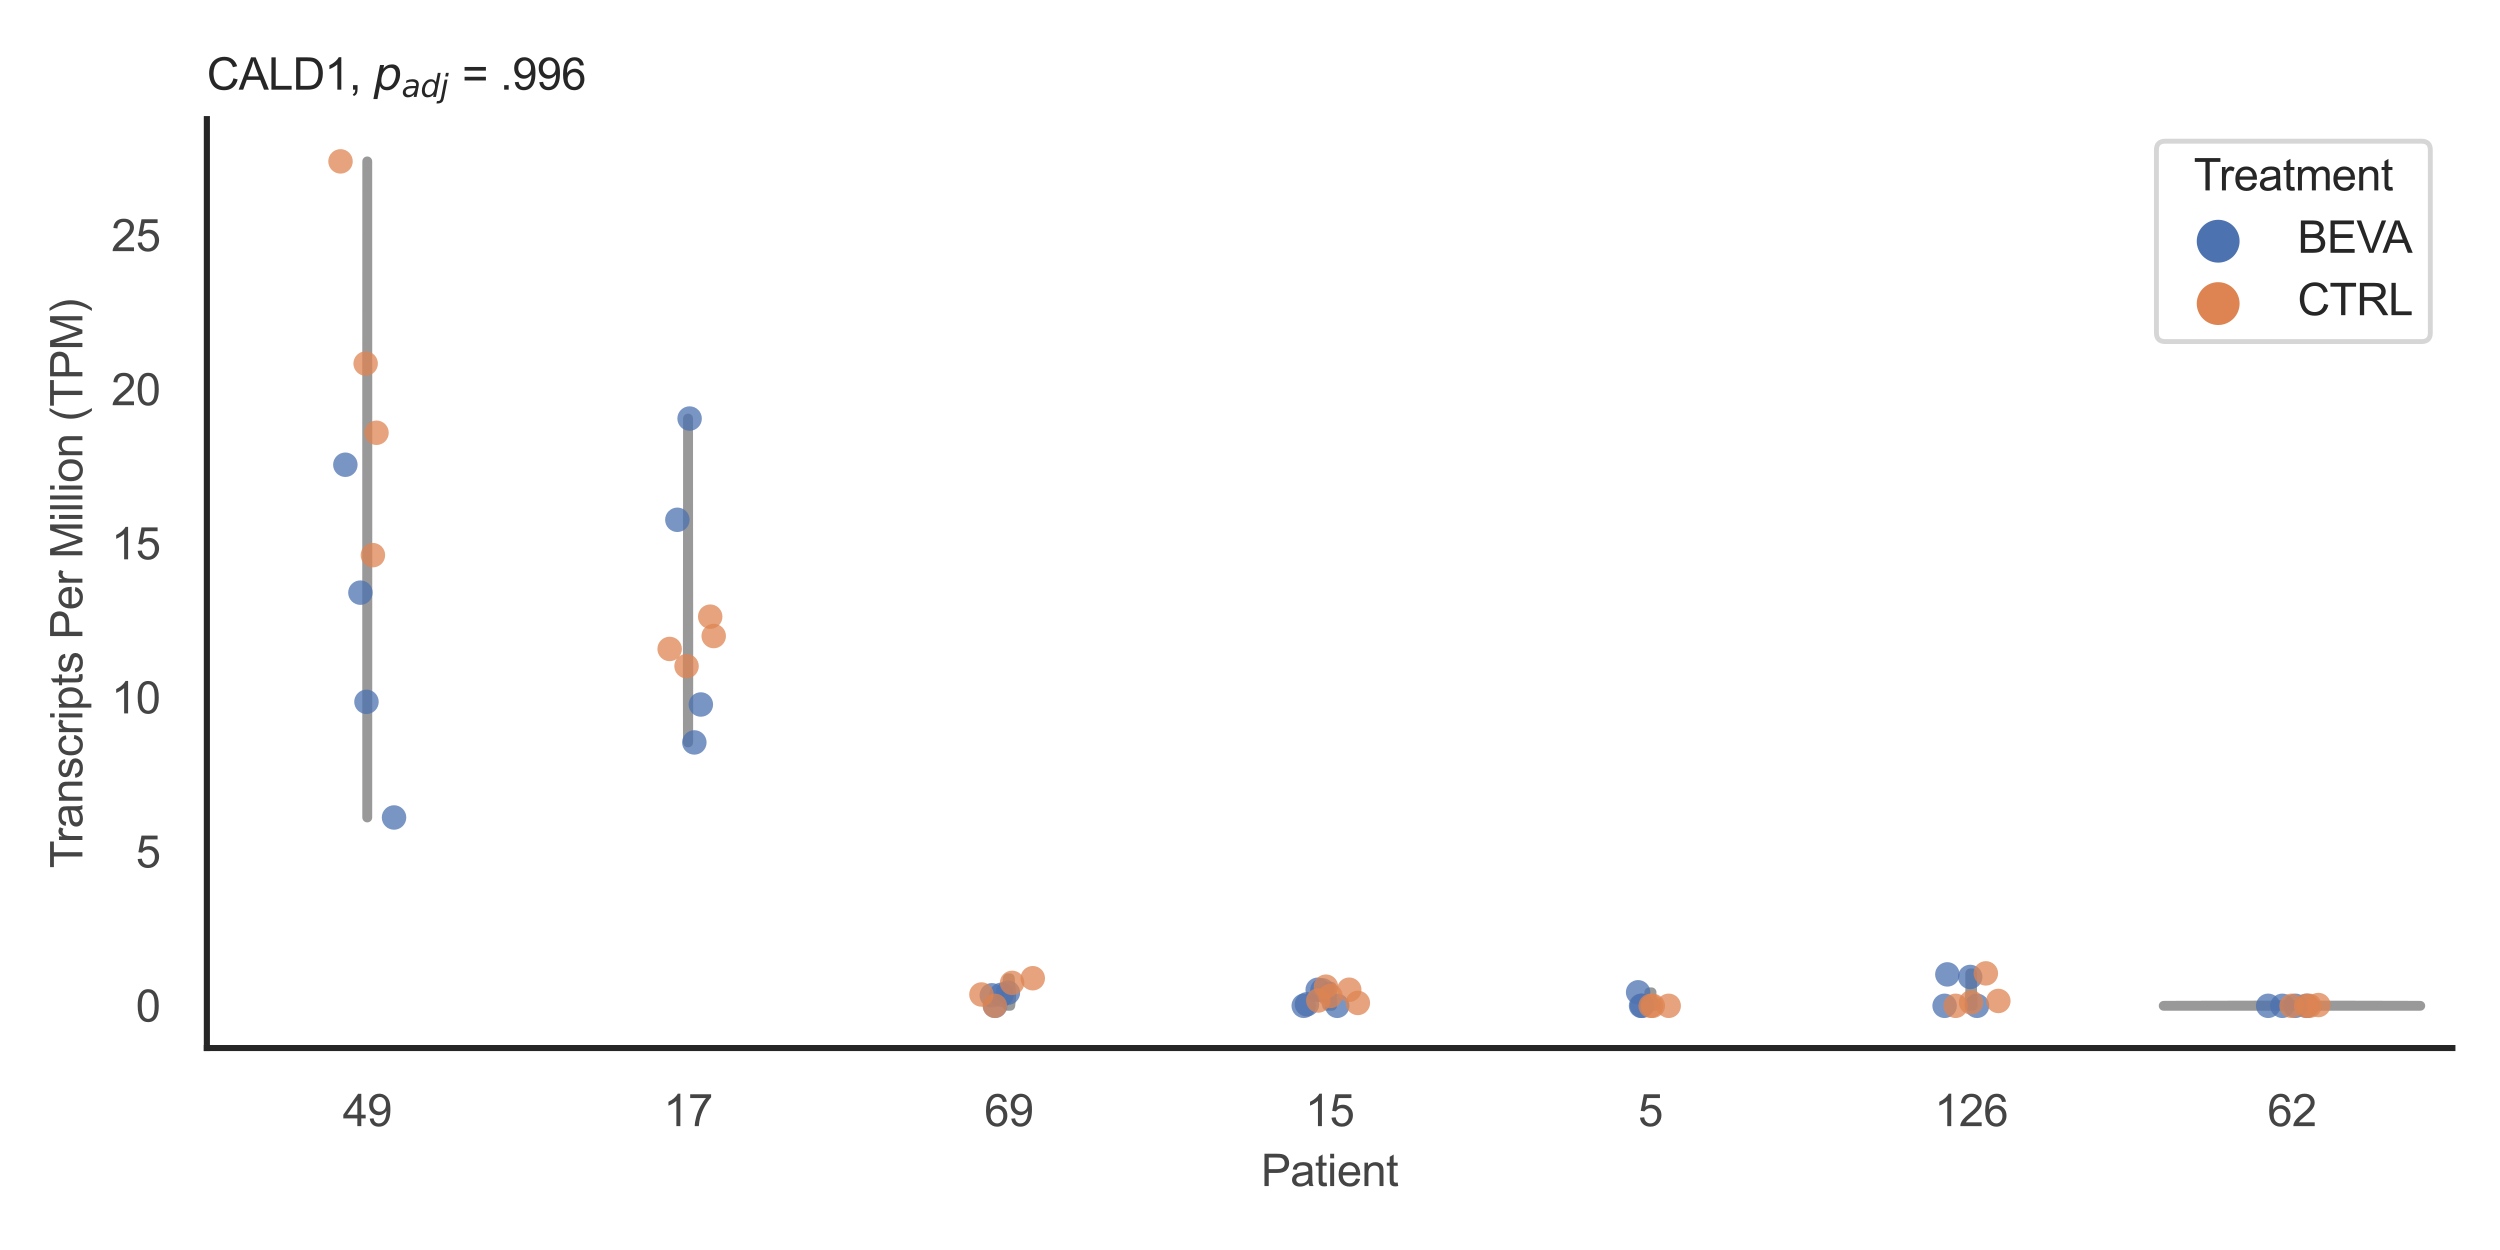 <?xml version="1.0" encoding="utf-8" standalone="no"?>
<!DOCTYPE svg PUBLIC "-//W3C//DTD SVG 1.1//EN"
  "http://www.w3.org/Graphics/SVG/1.1/DTD/svg11.dtd">
<svg xmlns:xlink="http://www.w3.org/1999/xlink" width="510.236pt" height="255.118pt" viewBox="0 0 510.236 255.118" xmlns="http://www.w3.org/2000/svg" version="1.1">
 <defs>
  <style type="text/css">*{stroke-linejoin: round; stroke-linecap: butt}</style>
 </defs>
 <g id="figure_1">
  <g id="patch_1">
   <path d="M 0 255.118 
L 510.236 255.118 
L 510.236 0 
L 0 0 
z
" style="fill: #ffffff"/>
  </g>
  <g id="axes_1">
   <g id="patch_2">
    <path d="M 42.22 213.898 
L 500.516 213.898 
L 500.516 24.32 
L 42.22 24.32 
z
" style="fill: #ffffff"/>
   </g>
   <g id="matplotlib.axis_1">
    <g id="xtick_1">
     <g id="text_1">
      <!-- 49 -->
      <g style="fill: #444444" transform="translate(69.951 229.84)scale(0.09 -0.09)">
       <defs>
        <path id="ArialMT-34" d="M 2069 0 
L 2069 1097 
L 81 1097 
L 81 1613 
L 2172 4581 
L 2631 4581 
L 2631 1613 
L 3250 1613 
L 3250 1097 
L 2631 1097 
L 2631 0 
L 2069 0 
z
M 2069 1613 
L 2069 3678 
L 634 1613 
L 2069 1613 
z
" transform="scale(0.016)"/>
        <path id="ArialMT-39" d="M 350 1059 
L 891 1109 
Q 959 728 1153 556 
Q 1347 384 1650 384 
Q 1909 384 2104 503 
Q 2300 622 2425 820 
Q 2550 1019 2634 1356 
Q 2719 1694 2719 2044 
Q 2719 2081 2716 2156 
Q 2547 1888 2255 1720 
Q 1963 1553 1622 1553 
Q 1053 1553 659 1965 
Q 266 2378 266 3053 
Q 266 3750 677 4175 
Q 1088 4600 1706 4600 
Q 2153 4600 2523 4359 
Q 2894 4119 3086 3673 
Q 3278 3228 3278 2384 
Q 3278 1506 3087 986 
Q 2897 466 2520 194 
Q 2144 -78 1638 -78 
Q 1100 -78 759 220 
Q 419 519 350 1059 
z
M 2653 3081 
Q 2653 3566 2395 3850 
Q 2138 4134 1775 4134 
Q 1400 4134 1122 3828 
Q 844 3522 844 3034 
Q 844 2597 1108 2323 
Q 1372 2050 1759 2050 
Q 2150 2050 2401 2323 
Q 2653 2597 2653 3081 
z
" transform="scale(0.016)"/>
       </defs>
       <use xlink:href="#ArialMT-34"/>
       <use xlink:href="#ArialMT-39" x="55.615"/>
      </g>
     </g>
    </g>
    <g id="xtick_2">
     <g id="text_2">
      <!-- 17 -->
      <g style="fill: #444444" transform="translate(135.421 229.84)scale(0.09 -0.09)">
       <defs>
        <path id="ArialMT-31" d="M 2384 0 
L 1822 0 
L 1822 3584 
Q 1619 3391 1289 3197 
Q 959 3003 697 2906 
L 697 3450 
Q 1169 3672 1522 3987 
Q 1875 4303 2022 4600 
L 2384 4600 
L 2384 0 
z
" transform="scale(0.016)"/>
        <path id="ArialMT-37" d="M 303 3981 
L 303 4522 
L 3269 4522 
L 3269 4084 
Q 2831 3619 2401 2847 
Q 1972 2075 1738 1259 
Q 1569 684 1522 0 
L 944 0 
Q 953 541 1156 1306 
Q 1359 2072 1739 2783 
Q 2119 3494 2547 3981 
L 303 3981 
z
" transform="scale(0.016)"/>
       </defs>
       <use xlink:href="#ArialMT-31"/>
       <use xlink:href="#ArialMT-37" x="55.615"/>
      </g>
     </g>
    </g>
    <g id="xtick_3">
     <g id="text_3">
      <!-- 69 -->
      <g style="fill: #444444" transform="translate(200.892 229.84)scale(0.09 -0.09)">
       <defs>
        <path id="ArialMT-36" d="M 3184 3459 
L 2625 3416 
Q 2550 3747 2413 3897 
Q 2184 4138 1850 4138 
Q 1581 4138 1378 3988 
Q 1113 3794 959 3422 
Q 806 3050 800 2363 
Q 1003 2672 1297 2822 
Q 1591 2972 1913 2972 
Q 2475 2972 2870 2558 
Q 3266 2144 3266 1488 
Q 3266 1056 3080 686 
Q 2894 316 2569 119 
Q 2244 -78 1831 -78 
Q 1128 -78 684 439 
Q 241 956 241 2144 
Q 241 3472 731 4075 
Q 1159 4600 1884 4600 
Q 2425 4600 2770 4297 
Q 3116 3994 3184 3459 
z
M 888 1484 
Q 888 1194 1011 928 
Q 1134 663 1356 523 
Q 1578 384 1822 384 
Q 2178 384 2434 671 
Q 2691 959 2691 1453 
Q 2691 1928 2437 2201 
Q 2184 2475 1800 2475 
Q 1419 2475 1153 2201 
Q 888 1928 888 1484 
z
" transform="scale(0.016)"/>
       </defs>
       <use xlink:href="#ArialMT-36"/>
       <use xlink:href="#ArialMT-39" x="55.615"/>
      </g>
     </g>
    </g>
    <g id="xtick_4">
     <g id="text_4">
      <!-- 15 -->
      <g style="fill: #444444" transform="translate(266.363 229.84)scale(0.09 -0.09)">
       <defs>
        <path id="ArialMT-35" d="M 266 1200 
L 856 1250 
Q 922 819 1161 601 
Q 1400 384 1738 384 
Q 2144 384 2425 690 
Q 2706 997 2706 1503 
Q 2706 1984 2436 2262 
Q 2166 2541 1728 2541 
Q 1456 2541 1237 2417 
Q 1019 2294 894 2097 
L 366 2166 
L 809 4519 
L 3088 4519 
L 3088 3981 
L 1259 3981 
L 1013 2750 
Q 1425 3038 1878 3038 
Q 2478 3038 2890 2622 
Q 3303 2206 3303 1553 
Q 3303 931 2941 478 
Q 2500 -78 1738 -78 
Q 1113 -78 717 272 
Q 322 622 266 1200 
z
" transform="scale(0.016)"/>
       </defs>
       <use xlink:href="#ArialMT-31"/>
       <use xlink:href="#ArialMT-35" x="55.615"/>
      </g>
     </g>
    </g>
    <g id="xtick_5">
     <g id="text_5">
      <!-- 5 -->
      <g style="fill: #444444" transform="translate(334.337 229.84)scale(0.09 -0.09)">
       <use xlink:href="#ArialMT-35"/>
      </g>
     </g>
    </g>
    <g id="xtick_6">
     <g id="text_6">
      <!-- 126 -->
      <g style="fill: #444444" transform="translate(394.803 229.84)scale(0.09 -0.09)">
       <defs>
        <path id="ArialMT-32" d="M 3222 541 
L 3222 0 
L 194 0 
Q 188 203 259 391 
Q 375 700 629 1000 
Q 884 1300 1366 1694 
Q 2113 2306 2375 2664 
Q 2638 3022 2638 3341 
Q 2638 3675 2398 3904 
Q 2159 4134 1775 4134 
Q 1369 4134 1125 3890 
Q 881 3647 878 3216 
L 300 3275 
Q 359 3922 746 4261 
Q 1134 4600 1788 4600 
Q 2447 4600 2831 4234 
Q 3216 3869 3216 3328 
Q 3216 3053 3103 2787 
Q 2991 2522 2730 2228 
Q 2469 1934 1863 1422 
Q 1356 997 1212 845 
Q 1069 694 975 541 
L 3222 541 
z
" transform="scale(0.016)"/>
       </defs>
       <use xlink:href="#ArialMT-31"/>
       <use xlink:href="#ArialMT-32" x="55.615"/>
       <use xlink:href="#ArialMT-36" x="111.23"/>
      </g>
     </g>
    </g>
    <g id="xtick_7">
     <g id="text_7">
      <!-- 62 -->
      <g style="fill: #444444" transform="translate(462.776 229.84)scale(0.09 -0.09)">
       <use xlink:href="#ArialMT-36"/>
       <use xlink:href="#ArialMT-32" x="55.615"/>
      </g>
     </g>
    </g>
    <g id="text_8">
     <!-- Patient -->
     <g style="fill: #444444" transform="translate(257.359 242.071)scale(0.09 -0.09)">
      <defs>
       <path id="ArialMT-50" d="M 494 0 
L 494 4581 
L 2222 4581 
Q 2678 4581 2919 4538 
Q 3256 4481 3484 4323 
Q 3713 4166 3852 3881 
Q 3991 3597 3991 3256 
Q 3991 2672 3619 2267 
Q 3247 1863 2275 1863 
L 1100 1863 
L 1100 0 
L 494 0 
z
M 1100 2403 
L 2284 2403 
Q 2872 2403 3119 2622 
Q 3366 2841 3366 3238 
Q 3366 3525 3220 3729 
Q 3075 3934 2838 4000 
Q 2684 4041 2272 4041 
L 1100 4041 
L 1100 2403 
z
" transform="scale(0.016)"/>
       <path id="ArialMT-61" d="M 2588 409 
Q 2275 144 1986 34 
Q 1697 -75 1366 -75 
Q 819 -75 525 192 
Q 231 459 231 875 
Q 231 1119 342 1320 
Q 453 1522 633 1644 
Q 813 1766 1038 1828 
Q 1203 1872 1538 1913 
Q 2219 1994 2541 2106 
Q 2544 2222 2544 2253 
Q 2544 2597 2384 2738 
Q 2169 2928 1744 2928 
Q 1347 2928 1158 2789 
Q 969 2650 878 2297 
L 328 2372 
Q 403 2725 575 2942 
Q 747 3159 1072 3276 
Q 1397 3394 1825 3394 
Q 2250 3394 2515 3294 
Q 2781 3194 2906 3042 
Q 3031 2891 3081 2659 
Q 3109 2516 3109 2141 
L 3109 1391 
Q 3109 606 3145 398 
Q 3181 191 3288 0 
L 2700 0 
Q 2613 175 2588 409 
z
M 2541 1666 
Q 2234 1541 1622 1453 
Q 1275 1403 1131 1340 
Q 988 1278 909 1158 
Q 831 1038 831 891 
Q 831 666 1001 516 
Q 1172 366 1500 366 
Q 1825 366 2078 508 
Q 2331 650 2450 897 
Q 2541 1088 2541 1459 
L 2541 1666 
z
" transform="scale(0.016)"/>
       <path id="ArialMT-74" d="M 1650 503 
L 1731 6 
Q 1494 -44 1306 -44 
Q 1000 -44 831 53 
Q 663 150 594 308 
Q 525 466 525 972 
L 525 2881 
L 113 2881 
L 113 3319 
L 525 3319 
L 525 4141 
L 1084 4478 
L 1084 3319 
L 1650 3319 
L 1650 2881 
L 1084 2881 
L 1084 941 
Q 1084 700 1114 631 
Q 1144 563 1211 522 
Q 1278 481 1403 481 
Q 1497 481 1650 503 
z
" transform="scale(0.016)"/>
       <path id="ArialMT-69" d="M 425 3934 
L 425 4581 
L 988 4581 
L 988 3934 
L 425 3934 
z
M 425 0 
L 425 3319 
L 988 3319 
L 988 0 
L 425 0 
z
" transform="scale(0.016)"/>
       <path id="ArialMT-65" d="M 2694 1069 
L 3275 997 
Q 3138 488 2766 206 
Q 2394 -75 1816 -75 
Q 1088 -75 661 373 
Q 234 822 234 1631 
Q 234 2469 665 2931 
Q 1097 3394 1784 3394 
Q 2450 3394 2872 2941 
Q 3294 2488 3294 1666 
Q 3294 1616 3291 1516 
L 816 1516 
Q 847 969 1125 678 
Q 1403 388 1819 388 
Q 2128 388 2347 550 
Q 2566 713 2694 1069 
z
M 847 1978 
L 2700 1978 
Q 2663 2397 2488 2606 
Q 2219 2931 1791 2931 
Q 1403 2931 1139 2672 
Q 875 2413 847 1978 
z
" transform="scale(0.016)"/>
       <path id="ArialMT-6e" d="M 422 0 
L 422 3319 
L 928 3319 
L 928 2847 
Q 1294 3394 1984 3394 
Q 2284 3394 2536 3286 
Q 2788 3178 2913 3003 
Q 3038 2828 3088 2588 
Q 3119 2431 3119 2041 
L 3119 0 
L 2556 0 
L 2556 2019 
Q 2556 2363 2490 2533 
Q 2425 2703 2258 2804 
Q 2091 2906 1866 2906 
Q 1506 2906 1245 2678 
Q 984 2450 984 1813 
L 984 0 
L 422 0 
z
" transform="scale(0.016)"/>
      </defs>
      <use xlink:href="#ArialMT-50"/>
      <use xlink:href="#ArialMT-61" x="66.699"/>
      <use xlink:href="#ArialMT-74" x="122.314"/>
      <use xlink:href="#ArialMT-69" x="150.098"/>
      <use xlink:href="#ArialMT-65" x="172.314"/>
      <use xlink:href="#ArialMT-6e" x="227.93"/>
      <use xlink:href="#ArialMT-74" x="283.545"/>
     </g>
    </g>
   </g>
   <g id="matplotlib.axis_2">
    <g id="ytick_1">
     <g id="text_9">
      <!-- 0 -->
      <g style="fill: #444444" transform="translate(27.715 208.502)scale(0.09 -0.09)">
       <defs>
        <path id="ArialMT-30" d="M 266 2259 
Q 266 3072 433 3567 
Q 600 4063 929 4331 
Q 1259 4600 1759 4600 
Q 2128 4600 2406 4451 
Q 2684 4303 2865 4023 
Q 3047 3744 3150 3342 
Q 3253 2941 3253 2259 
Q 3253 1453 3087 958 
Q 2922 463 2592 192 
Q 2263 -78 1759 -78 
Q 1097 -78 719 397 
Q 266 969 266 2259 
z
M 844 2259 
Q 844 1131 1108 757 
Q 1372 384 1759 384 
Q 2147 384 2411 759 
Q 2675 1134 2675 2259 
Q 2675 3391 2411 3762 
Q 2147 4134 1753 4134 
Q 1366 4134 1134 3806 
Q 844 3388 844 2259 
z
" transform="scale(0.016)"/>
       </defs>
       <use xlink:href="#ArialMT-30"/>
      </g>
     </g>
    </g>
    <g id="ytick_2">
     <g id="text_10">
      <!-- 5 -->
      <g style="fill: #444444" transform="translate(27.715 177.052)scale(0.09 -0.09)">
       <use xlink:href="#ArialMT-35"/>
      </g>
     </g>
    </g>
    <g id="ytick_3">
     <g id="text_11">
      <!-- 10 -->
      <g style="fill: #444444" transform="translate(22.71 145.602)scale(0.09 -0.09)">
       <use xlink:href="#ArialMT-31"/>
       <use xlink:href="#ArialMT-30" x="55.615"/>
      </g>
     </g>
    </g>
    <g id="ytick_4">
     <g id="text_12">
      <!-- 15 -->
      <g style="fill: #444444" transform="translate(22.71 114.153)scale(0.09 -0.09)">
       <use xlink:href="#ArialMT-31"/>
       <use xlink:href="#ArialMT-35" x="55.615"/>
      </g>
     </g>
    </g>
    <g id="ytick_5">
     <g id="text_13">
      <!-- 20 -->
      <g style="fill: #444444" transform="translate(22.71 82.703)scale(0.09 -0.09)">
       <use xlink:href="#ArialMT-32"/>
       <use xlink:href="#ArialMT-30" x="55.615"/>
      </g>
     </g>
    </g>
    <g id="ytick_6">
     <g id="text_14">
      <!-- 25 -->
      <g style="fill: #444444" transform="translate(22.71 51.253)scale(0.09 -0.09)">
       <use xlink:href="#ArialMT-32"/>
       <use xlink:href="#ArialMT-35" x="55.615"/>
      </g>
     </g>
    </g>
    <g id="text_15">
     <!-- Transcripts Per Million (TPM) -->
     <g style="fill: #444444" transform="translate(16.816 177.194)rotate(-90)scale(0.09 -0.09)">
      <defs>
       <path id="ArialMT-54" d="M 1659 0 
L 1659 4041 
L 150 4041 
L 150 4581 
L 3781 4581 
L 3781 4041 
L 2266 4041 
L 2266 0 
L 1659 0 
z
" transform="scale(0.016)"/>
       <path id="ArialMT-72" d="M 416 0 
L 416 3319 
L 922 3319 
L 922 2816 
Q 1116 3169 1280 3281 
Q 1444 3394 1641 3394 
Q 1925 3394 2219 3213 
L 2025 2691 
Q 1819 2813 1613 2813 
Q 1428 2813 1281 2702 
Q 1134 2591 1072 2394 
Q 978 2094 978 1738 
L 978 0 
L 416 0 
z
" transform="scale(0.016)"/>
       <path id="ArialMT-73" d="M 197 991 
L 753 1078 
Q 800 744 1014 566 
Q 1228 388 1613 388 
Q 2000 388 2187 545 
Q 2375 703 2375 916 
Q 2375 1106 2209 1216 
Q 2094 1291 1634 1406 
Q 1016 1563 777 1677 
Q 538 1791 414 1992 
Q 291 2194 291 2438 
Q 291 2659 392 2848 
Q 494 3038 669 3163 
Q 800 3259 1026 3326 
Q 1253 3394 1513 3394 
Q 1903 3394 2198 3281 
Q 2494 3169 2634 2976 
Q 2775 2784 2828 2463 
L 2278 2388 
Q 2241 2644 2061 2787 
Q 1881 2931 1553 2931 
Q 1166 2931 1000 2803 
Q 834 2675 834 2503 
Q 834 2394 903 2306 
Q 972 2216 1119 2156 
Q 1203 2125 1616 2013 
Q 2213 1853 2448 1751 
Q 2684 1650 2818 1456 
Q 2953 1263 2953 975 
Q 2953 694 2789 445 
Q 2625 197 2315 61 
Q 2006 -75 1616 -75 
Q 969 -75 630 194 
Q 291 463 197 991 
z
" transform="scale(0.016)"/>
       <path id="ArialMT-63" d="M 2588 1216 
L 3141 1144 
Q 3050 572 2676 248 
Q 2303 -75 1759 -75 
Q 1078 -75 664 370 
Q 250 816 250 1647 
Q 250 2184 428 2587 
Q 606 2991 970 3192 
Q 1334 3394 1763 3394 
Q 2303 3394 2647 3120 
Q 2991 2847 3088 2344 
L 2541 2259 
Q 2463 2594 2264 2762 
Q 2066 2931 1784 2931 
Q 1359 2931 1093 2626 
Q 828 2322 828 1663 
Q 828 994 1084 691 
Q 1341 388 1753 388 
Q 2084 388 2306 591 
Q 2528 794 2588 1216 
z
" transform="scale(0.016)"/>
       <path id="ArialMT-70" d="M 422 -1272 
L 422 3319 
L 934 3319 
L 934 2888 
Q 1116 3141 1344 3267 
Q 1572 3394 1897 3394 
Q 2322 3394 2647 3175 
Q 2972 2956 3137 2557 
Q 3303 2159 3303 1684 
Q 3303 1175 3120 767 
Q 2938 359 2589 142 
Q 2241 -75 1856 -75 
Q 1575 -75 1351 44 
Q 1128 163 984 344 
L 984 -1272 
L 422 -1272 
z
M 931 1641 
Q 931 1000 1190 694 
Q 1450 388 1819 388 
Q 2194 388 2461 705 
Q 2728 1022 2728 1688 
Q 2728 2322 2467 2637 
Q 2206 2953 1844 2953 
Q 1484 2953 1207 2617 
Q 931 2281 931 1641 
z
" transform="scale(0.016)"/>
       <path id="ArialMT-20" transform="scale(0.016)"/>
       <path id="ArialMT-4d" d="M 475 0 
L 475 4581 
L 1388 4581 
L 2472 1338 
Q 2622 884 2691 659 
Q 2769 909 2934 1394 
L 4031 4581 
L 4847 4581 
L 4847 0 
L 4263 0 
L 4263 3834 
L 2931 0 
L 2384 0 
L 1059 3900 
L 1059 0 
L 475 0 
z
" transform="scale(0.016)"/>
       <path id="ArialMT-6c" d="M 409 0 
L 409 4581 
L 972 4581 
L 972 0 
L 409 0 
z
" transform="scale(0.016)"/>
       <path id="ArialMT-6f" d="M 213 1659 
Q 213 2581 725 3025 
Q 1153 3394 1769 3394 
Q 2453 3394 2887 2945 
Q 3322 2497 3322 1706 
Q 3322 1066 3130 698 
Q 2938 331 2570 128 
Q 2203 -75 1769 -75 
Q 1072 -75 642 372 
Q 213 819 213 1659 
z
M 791 1659 
Q 791 1022 1069 705 
Q 1347 388 1769 388 
Q 2188 388 2466 706 
Q 2744 1025 2744 1678 
Q 2744 2294 2464 2611 
Q 2184 2928 1769 2928 
Q 1347 2928 1069 2612 
Q 791 2297 791 1659 
z
" transform="scale(0.016)"/>
       <path id="ArialMT-28" d="M 1497 -1347 
Q 1031 -759 709 28 
Q 388 816 388 1659 
Q 388 2403 628 3084 
Q 909 3875 1497 4659 
L 1900 4659 
Q 1522 4009 1400 3731 
Q 1209 3300 1100 2831 
Q 966 2247 966 1656 
Q 966 153 1900 -1347 
L 1497 -1347 
z
" transform="scale(0.016)"/>
       <path id="ArialMT-29" d="M 791 -1347 
L 388 -1347 
Q 1322 153 1322 1656 
Q 1322 2244 1188 2822 
Q 1081 3291 891 3722 
Q 769 4003 388 4659 
L 791 4659 
Q 1378 3875 1659 3084 
Q 1900 2403 1900 1659 
Q 1900 816 1576 28 
Q 1253 -759 791 -1347 
z
" transform="scale(0.016)"/>
      </defs>
      <use xlink:href="#ArialMT-54"/>
      <use xlink:href="#ArialMT-72" x="57.334"/>
      <use xlink:href="#ArialMT-61" x="90.635"/>
      <use xlink:href="#ArialMT-6e" x="146.25"/>
      <use xlink:href="#ArialMT-73" x="201.865"/>
      <use xlink:href="#ArialMT-63" x="251.865"/>
      <use xlink:href="#ArialMT-72" x="301.865"/>
      <use xlink:href="#ArialMT-69" x="335.166"/>
      <use xlink:href="#ArialMT-70" x="357.383"/>
      <use xlink:href="#ArialMT-74" x="412.998"/>
      <use xlink:href="#ArialMT-73" x="440.781"/>
      <use xlink:href="#ArialMT-20" x="490.781"/>
      <use xlink:href="#ArialMT-50" x="518.564"/>
      <use xlink:href="#ArialMT-65" x="585.264"/>
      <use xlink:href="#ArialMT-72" x="640.879"/>
      <use xlink:href="#ArialMT-20" x="674.18"/>
      <use xlink:href="#ArialMT-4d" x="701.963"/>
      <use xlink:href="#ArialMT-69" x="785.264"/>
      <use xlink:href="#ArialMT-6c" x="807.48"/>
      <use xlink:href="#ArialMT-6c" x="829.697"/>
      <use xlink:href="#ArialMT-69" x="851.914"/>
      <use xlink:href="#ArialMT-6f" x="874.131"/>
      <use xlink:href="#ArialMT-6e" x="929.746"/>
      <use xlink:href="#ArialMT-20" x="985.361"/>
      <use xlink:href="#ArialMT-28" x="1013.145"/>
      <use xlink:href="#ArialMT-54" x="1046.445"/>
      <use xlink:href="#ArialMT-50" x="1107.529"/>
      <use xlink:href="#ArialMT-4d" x="1174.229"/>
      <use xlink:href="#ArialMT-29" x="1257.529"/>
     </g>
    </g>
   </g>
   <g id="PolyCollection_1">
    <defs>
     <path id="mef18b4189c" d="M 74.966 -88.275 
L 74.945 -88.275 
L 74.944 -89.628 
L 74.944 -90.98 
L 74.944 -92.333 
L 74.943 -93.686 
L 74.943 -95.038 
L 74.943 -96.391 
L 74.942 -97.743 
L 74.942 -99.096 
L 74.942 -100.448 
L 74.941 -101.801 
L 74.941 -103.154 
L 74.941 -104.506 
L 74.94 -105.859 
L 74.94 -107.211 
L 74.94 -108.564 
L 74.939 -109.917 
L 74.939 -111.269 
L 74.939 -112.622 
L 74.938 -113.974 
L 74.938 -115.327 
L 74.938 -116.679 
L 74.937 -118.032 
L 74.937 -119.385 
L 74.937 -120.737 
L 74.936 -122.09 
L 74.936 -123.442 
L 74.936 -124.795 
L 74.935 -126.148 
L 74.935 -127.5 
L 74.935 -128.853 
L 74.935 -130.205 
L 74.934 -131.558 
L 74.934 -132.91 
L 74.934 -134.263 
L 74.934 -135.616 
L 74.934 -136.968 
L 74.933 -138.321 
L 74.933 -139.673 
L 74.933 -141.026 
L 74.933 -142.379 
L 74.933 -143.731 
L 74.933 -145.084 
L 74.933 -146.436 
L 74.933 -147.789 
L 74.933 -149.141 
L 74.933 -150.494 
L 74.933 -151.847 
L 74.933 -153.199 
L 74.933 -154.552 
L 74.933 -155.904 
L 74.933 -157.257 
L 74.933 -158.61 
L 74.933 -159.962 
L 74.933 -161.315 
L 74.933 -162.667 
L 74.934 -164.02 
L 74.934 -165.372 
L 74.934 -166.725 
L 74.934 -168.078 
L 74.935 -169.43 
L 74.935 -170.783 
L 74.935 -172.135 
L 74.936 -173.488 
L 74.936 -174.841 
L 74.936 -176.193 
L 74.937 -177.546 
L 74.937 -178.898 
L 74.937 -180.251 
L 74.938 -181.603 
L 74.938 -182.956 
L 74.938 -184.309 
L 74.939 -185.661 
L 74.939 -187.014 
L 74.94 -188.366 
L 74.94 -189.719 
L 74.94 -191.072 
L 74.941 -192.424 
L 74.941 -193.777 
L 74.942 -195.129 
L 74.942 -196.482 
L 74.942 -197.834 
L 74.943 -199.187 
L 74.943 -200.54 
L 74.943 -201.892 
L 74.944 -203.245 
L 74.944 -204.597 
L 74.944 -205.95 
L 74.945 -207.303 
L 74.945 -208.655 
L 74.945 -210.008 
L 74.946 -211.36 
L 74.946 -212.713 
L 74.946 -214.065 
L 74.946 -215.418 
L 74.947 -216.771 
L 74.947 -218.123 
L 74.947 -219.476 
L 74.947 -220.828 
L 74.948 -222.181 
L 74.963 -222.181 
L 74.963 -222.181 
L 74.963 -220.828 
L 74.964 -219.476 
L 74.964 -218.123 
L 74.964 -216.771 
L 74.964 -215.418 
L 74.965 -214.065 
L 74.965 -212.713 
L 74.965 -211.36 
L 74.966 -210.008 
L 74.966 -208.655 
L 74.966 -207.303 
L 74.966 -205.95 
L 74.967 -204.597 
L 74.967 -203.245 
L 74.967 -201.892 
L 74.968 -200.54 
L 74.968 -199.187 
L 74.969 -197.834 
L 74.969 -196.482 
L 74.969 -195.129 
L 74.97 -193.777 
L 74.97 -192.424 
L 74.97 -191.072 
L 74.971 -189.719 
L 74.971 -188.366 
L 74.972 -187.014 
L 74.972 -185.661 
L 74.972 -184.309 
L 74.973 -182.956 
L 74.973 -181.603 
L 74.974 -180.251 
L 74.974 -178.898 
L 74.974 -177.546 
L 74.975 -176.193 
L 74.975 -174.841 
L 74.975 -173.488 
L 74.976 -172.135 
L 74.976 -170.783 
L 74.976 -169.43 
L 74.977 -168.078 
L 74.977 -166.725 
L 74.977 -165.372 
L 74.977 -164.02 
L 74.977 -162.667 
L 74.978 -161.315 
L 74.978 -159.962 
L 74.978 -158.61 
L 74.978 -157.257 
L 74.978 -155.904 
L 74.978 -154.552 
L 74.978 -153.199 
L 74.978 -151.847 
L 74.978 -150.494 
L 74.978 -149.141 
L 74.978 -147.789 
L 74.978 -146.436 
L 74.978 -145.084 
L 74.978 -143.731 
L 74.978 -142.379 
L 74.978 -141.026 
L 74.978 -139.673 
L 74.977 -138.321 
L 74.977 -136.968 
L 74.977 -135.616 
L 74.977 -134.263 
L 74.977 -132.91 
L 74.976 -131.558 
L 74.976 -130.205 
L 74.976 -128.853 
L 74.976 -127.5 
L 74.975 -126.148 
L 74.975 -124.795 
L 74.975 -123.442 
L 74.975 -122.09 
L 74.974 -120.737 
L 74.974 -119.385 
L 74.974 -118.032 
L 74.973 -116.679 
L 74.973 -115.327 
L 74.973 -113.974 
L 74.972 -112.622 
L 74.972 -111.269 
L 74.972 -109.917 
L 74.971 -108.564 
L 74.971 -107.211 
L 74.971 -105.859 
L 74.97 -104.506 
L 74.97 -103.154 
L 74.97 -101.801 
L 74.969 -100.448 
L 74.969 -99.096 
L 74.969 -97.743 
L 74.968 -96.391 
L 74.968 -95.038 
L 74.968 -93.686 
L 74.967 -92.333 
L 74.967 -90.98 
L 74.966 -89.628 
L 74.966 -88.275 
z
" style="stroke: #999999; stroke-width: 2"/>
    </defs>
    <g clip-path="url(#pae4154749c)">
     <use xlink:href="#mef18b4189c" x="0" y="255.118" style="fill: #ffffff; stroke: #999999; stroke-width: 2"/>
    </g>
   </g>
   <g id="PolyCollection_2">
    <defs>
     <path id="mfa8f05d6d3" d="M 140.458 -103.594 
L 140.394 -103.594 
L 140.393 -104.262 
L 140.392 -104.93 
L 140.391 -105.597 
L 140.39 -106.265 
L 140.389 -106.933 
L 140.388 -107.6 
L 140.387 -108.268 
L 140.386 -108.936 
L 140.385 -109.603 
L 140.384 -110.271 
L 140.383 -110.939 
L 140.382 -111.606 
L 140.381 -112.274 
L 140.38 -112.942 
L 140.38 -113.609 
L 140.379 -114.277 
L 140.378 -114.944 
L 140.378 -115.612 
L 140.377 -116.28 
L 140.377 -116.947 
L 140.377 -117.615 
L 140.376 -118.283 
L 140.376 -118.95 
L 140.376 -119.618 
L 140.376 -120.286 
L 140.376 -120.953 
L 140.376 -121.621 
L 140.376 -122.289 
L 140.376 -122.956 
L 140.376 -123.624 
L 140.377 -124.292 
L 140.377 -124.959 
L 140.378 -125.627 
L 140.378 -126.295 
L 140.379 -126.962 
L 140.379 -127.63 
L 140.38 -128.298 
L 140.381 -128.965 
L 140.381 -129.633 
L 140.382 -130.301 
L 140.383 -130.968 
L 140.384 -131.636 
L 140.385 -132.304 
L 140.386 -132.971 
L 140.386 -133.639 
L 140.387 -134.307 
L 140.388 -134.974 
L 140.389 -135.642 
L 140.39 -136.31 
L 140.391 -136.977 
L 140.392 -137.645 
L 140.393 -138.313 
L 140.394 -138.98 
L 140.395 -139.648 
L 140.395 -140.316 
L 140.396 -140.983 
L 140.397 -141.651 
L 140.398 -142.319 
L 140.399 -142.986 
L 140.399 -143.654 
L 140.4 -144.322 
L 140.401 -144.989 
L 140.401 -145.657 
L 140.402 -146.325 
L 140.403 -146.992 
L 140.403 -147.66 
L 140.404 -148.328 
L 140.404 -148.995 
L 140.405 -149.663 
L 140.405 -150.331 
L 140.406 -150.998 
L 140.406 -151.666 
L 140.406 -152.334 
L 140.407 -153.001 
L 140.407 -153.669 
L 140.407 -154.337 
L 140.408 -155.004 
L 140.408 -155.672 
L 140.408 -156.34 
L 140.409 -157.007 
L 140.409 -157.675 
L 140.409 -158.343 
L 140.409 -159.01 
L 140.41 -159.678 
L 140.41 -160.346 
L 140.41 -161.013 
L 140.41 -161.681 
L 140.41 -162.349 
L 140.411 -163.016 
L 140.411 -163.684 
L 140.411 -164.352 
L 140.411 -165.019 
L 140.412 -165.687 
L 140.412 -166.354 
L 140.412 -167.022 
L 140.412 -167.69 
L 140.412 -168.357 
L 140.413 -169.025 
L 140.413 -169.693 
L 140.44 -169.693 
L 140.44 -169.693 
L 140.44 -169.025 
L 140.44 -168.357 
L 140.44 -167.69 
L 140.441 -167.022 
L 140.441 -166.354 
L 140.441 -165.687 
L 140.441 -165.019 
L 140.442 -164.352 
L 140.442 -163.684 
L 140.442 -163.016 
L 140.442 -162.349 
L 140.442 -161.681 
L 140.443 -161.013 
L 140.443 -160.346 
L 140.443 -159.678 
L 140.443 -159.01 
L 140.444 -158.343 
L 140.444 -157.675 
L 140.444 -157.007 
L 140.444 -156.34 
L 140.445 -155.672 
L 140.445 -155.004 
L 140.445 -154.337 
L 140.446 -153.669 
L 140.446 -153.001 
L 140.446 -152.334 
L 140.447 -151.666 
L 140.447 -150.998 
L 140.447 -150.331 
L 140.448 -149.663 
L 140.448 -148.995 
L 140.449 -148.328 
L 140.449 -147.66 
L 140.45 -146.992 
L 140.451 -146.325 
L 140.451 -145.657 
L 140.452 -144.989 
L 140.453 -144.322 
L 140.453 -143.654 
L 140.454 -142.986 
L 140.455 -142.319 
L 140.456 -141.651 
L 140.456 -140.983 
L 140.457 -140.316 
L 140.458 -139.648 
L 140.459 -138.98 
L 140.46 -138.313 
L 140.461 -137.645 
L 140.462 -136.977 
L 140.463 -136.31 
L 140.463 -135.642 
L 140.464 -134.974 
L 140.465 -134.307 
L 140.466 -133.639 
L 140.467 -132.971 
L 140.468 -132.304 
L 140.469 -131.636 
L 140.47 -130.968 
L 140.47 -130.301 
L 140.471 -129.633 
L 140.472 -128.965 
L 140.473 -128.298 
L 140.473 -127.63 
L 140.474 -126.962 
L 140.475 -126.295 
L 140.475 -125.627 
L 140.475 -124.959 
L 140.476 -124.292 
L 140.476 -123.624 
L 140.476 -122.956 
L 140.477 -122.289 
L 140.477 -121.621 
L 140.477 -120.953 
L 140.477 -120.286 
L 140.477 -119.618 
L 140.477 -118.95 
L 140.476 -118.283 
L 140.476 -117.615 
L 140.476 -116.947 
L 140.475 -116.28 
L 140.475 -115.612 
L 140.474 -114.944 
L 140.474 -114.277 
L 140.473 -113.609 
L 140.472 -112.942 
L 140.472 -112.274 
L 140.471 -111.606 
L 140.47 -110.939 
L 140.469 -110.271 
L 140.468 -109.603 
L 140.467 -108.936 
L 140.466 -108.268 
L 140.465 -107.6 
L 140.464 -106.933 
L 140.463 -106.265 
L 140.462 -105.597 
L 140.461 -104.93 
L 140.46 -104.262 
L 140.458 -103.594 
z
" style="stroke: #999999; stroke-width: 2"/>
    </defs>
    <g clip-path="url(#pae4154749c)">
     <use xlink:href="#mfa8f05d6d3" x="0" y="255.118" style="fill: #ffffff; stroke: #999999; stroke-width: 2"/>
    </g>
   </g>
   <g id="PolyCollection_3">
    <defs>
     <path id="m0328e24ac9" d="M 206.193 -49.837 
L 205.602 -49.837 
L 205.595 -49.894 
L 205.589 -49.951 
L 205.582 -50.008 
L 205.576 -50.065 
L 205.569 -50.122 
L 205.563 -50.178 
L 205.557 -50.235 
L 205.55 -50.292 
L 205.544 -50.349 
L 205.538 -50.406 
L 205.532 -50.463 
L 205.526 -50.52 
L 205.519 -50.576 
L 205.513 -50.633 
L 205.507 -50.69 
L 205.501 -50.747 
L 205.495 -50.804 
L 205.489 -50.861 
L 205.483 -50.918 
L 205.478 -50.975 
L 205.472 -51.031 
L 205.467 -51.088 
L 205.461 -51.145 
L 205.456 -51.202 
L 205.451 -51.259 
L 205.446 -51.316 
L 205.442 -51.373 
L 205.438 -51.43 
L 205.434 -51.486 
L 205.43 -51.543 
L 205.426 -51.6 
L 205.423 -51.657 
L 205.421 -51.714 
L 205.418 -51.771 
L 205.417 -51.828 
L 205.415 -51.884 
L 205.414 -51.941 
L 205.414 -51.998 
L 205.413 -52.055 
L 205.414 -52.112 
L 205.415 -52.169 
L 205.416 -52.226 
L 205.418 -52.283 
L 205.42 -52.339 
L 205.422 -52.396 
L 205.425 -52.453 
L 205.429 -52.51 
L 205.433 -52.567 
L 205.437 -52.624 
L 205.442 -52.681 
L 205.447 -52.738 
L 205.452 -52.794 
L 205.457 -52.851 
L 205.463 -52.908 
L 205.469 -52.965 
L 205.475 -53.022 
L 205.481 -53.079 
L 205.488 -53.136 
L 205.494 -53.192 
L 205.501 -53.249 
L 205.508 -53.306 
L 205.514 -53.363 
L 205.521 -53.42 
L 205.527 -53.477 
L 205.534 -53.534 
L 205.54 -53.591 
L 205.546 -53.647 
L 205.553 -53.704 
L 205.559 -53.761 
L 205.565 -53.818 
L 205.57 -53.875 
L 205.576 -53.932 
L 205.581 -53.989 
L 205.586 -54.045 
L 205.592 -54.102 
L 205.596 -54.159 
L 205.601 -54.216 
L 205.606 -54.273 
L 205.61 -54.33 
L 205.615 -54.387 
L 205.619 -54.444 
L 205.623 -54.5 
L 205.627 -54.557 
L 205.631 -54.614 
L 205.635 -54.671 
L 205.639 -54.728 
L 205.643 -54.785 
L 205.647 -54.842 
L 205.651 -54.899 
L 205.655 -54.955 
L 205.659 -55.012 
L 205.663 -55.069 
L 205.667 -55.126 
L 205.671 -55.183 
L 205.675 -55.24 
L 205.679 -55.297 
L 205.684 -55.353 
L 205.688 -55.41 
L 205.692 -55.467 
L 206.102 -55.467 
L 206.102 -55.467 
L 206.106 -55.41 
L 206.111 -55.353 
L 206.115 -55.297 
L 206.12 -55.24 
L 206.124 -55.183 
L 206.128 -55.126 
L 206.132 -55.069 
L 206.136 -55.012 
L 206.14 -54.955 
L 206.144 -54.899 
L 206.148 -54.842 
L 206.152 -54.785 
L 206.155 -54.728 
L 206.159 -54.671 
L 206.163 -54.614 
L 206.167 -54.557 
L 206.171 -54.5 
L 206.176 -54.444 
L 206.18 -54.387 
L 206.184 -54.33 
L 206.189 -54.273 
L 206.193 -54.216 
L 206.198 -54.159 
L 206.203 -54.102 
L 206.208 -54.045 
L 206.213 -53.989 
L 206.219 -53.932 
L 206.224 -53.875 
L 206.23 -53.818 
L 206.236 -53.761 
L 206.242 -53.704 
L 206.248 -53.647 
L 206.254 -53.591 
L 206.261 -53.534 
L 206.267 -53.477 
L 206.274 -53.42 
L 206.28 -53.363 
L 206.287 -53.306 
L 206.294 -53.249 
L 206.3 -53.192 
L 206.307 -53.136 
L 206.313 -53.079 
L 206.319 -53.022 
L 206.325 -52.965 
L 206.331 -52.908 
L 206.337 -52.851 
L 206.343 -52.794 
L 206.348 -52.738 
L 206.353 -52.681 
L 206.357 -52.624 
L 206.362 -52.567 
L 206.366 -52.51 
L 206.369 -52.453 
L 206.372 -52.396 
L 206.375 -52.339 
L 206.377 -52.283 
L 206.379 -52.226 
L 206.38 -52.169 
L 206.381 -52.112 
L 206.381 -52.055 
L 206.381 -51.998 
L 206.38 -51.941 
L 206.379 -51.884 
L 206.378 -51.828 
L 206.376 -51.771 
L 206.374 -51.714 
L 206.371 -51.657 
L 206.368 -51.6 
L 206.365 -51.543 
L 206.361 -51.486 
L 206.357 -51.43 
L 206.353 -51.373 
L 206.348 -51.316 
L 206.343 -51.259 
L 206.338 -51.202 
L 206.333 -51.145 
L 206.328 -51.088 
L 206.322 -51.031 
L 206.317 -50.975 
L 206.311 -50.918 
L 206.305 -50.861 
L 206.299 -50.804 
L 206.293 -50.747 
L 206.287 -50.69 
L 206.281 -50.633 
L 206.275 -50.576 
L 206.269 -50.52 
L 206.263 -50.463 
L 206.257 -50.406 
L 206.25 -50.349 
L 206.244 -50.292 
L 206.238 -50.235 
L 206.231 -50.178 
L 206.225 -50.122 
L 206.219 -50.065 
L 206.212 -50.008 
L 206.206 -49.951 
L 206.199 -49.894 
L 206.193 -49.837 
z
" style="stroke: #999999; stroke-width: 2"/>
    </defs>
    <g clip-path="url(#pae4154749c)">
     <use xlink:href="#m0328e24ac9" x="0" y="255.118" style="fill: #ffffff; stroke: #999999; stroke-width: 2"/>
    </g>
   </g>
   <g id="PolyCollection_4">
    <defs>
     <path id="m64fd07a6d3" d="M 271.869 -49.837 
L 270.868 -49.837 
L 270.86 -49.877 
L 270.853 -49.916 
L 270.847 -49.956 
L 270.841 -49.995 
L 270.836 -50.035 
L 270.831 -50.074 
L 270.827 -50.113 
L 270.823 -50.153 
L 270.82 -50.192 
L 270.818 -50.232 
L 270.816 -50.271 
L 270.815 -50.311 
L 270.814 -50.35 
L 270.814 -50.39 
L 270.814 -50.429 
L 270.815 -50.469 
L 270.817 -50.508 
L 270.818 -50.548 
L 270.821 -50.587 
L 270.823 -50.627 
L 270.826 -50.666 
L 270.829 -50.705 
L 270.833 -50.745 
L 270.837 -50.784 
L 270.841 -50.824 
L 270.845 -50.863 
L 270.85 -50.903 
L 270.854 -50.942 
L 270.859 -50.982 
L 270.864 -51.021 
L 270.869 -51.061 
L 270.873 -51.1 
L 270.878 -51.14 
L 270.883 -51.179 
L 270.887 -51.219 
L 270.892 -51.258 
L 270.896 -51.298 
L 270.9 -51.337 
L 270.904 -51.376 
L 270.907 -51.416 
L 270.91 -51.455 
L 270.913 -51.495 
L 270.916 -51.534 
L 270.919 -51.574 
L 270.921 -51.613 
L 270.922 -51.653 
L 270.924 -51.692 
L 270.925 -51.732 
L 270.926 -51.771 
L 270.926 -51.811 
L 270.926 -51.85 
L 270.926 -51.89 
L 270.925 -51.929 
L 270.924 -51.968 
L 270.923 -52.008 
L 270.922 -52.047 
L 270.92 -52.087 
L 270.918 -52.126 
L 270.916 -52.166 
L 270.913 -52.205 
L 270.911 -52.245 
L 270.908 -52.284 
L 270.905 -52.324 
L 270.903 -52.363 
L 270.9 -52.403 
L 270.897 -52.442 
L 270.894 -52.482 
L 270.891 -52.521 
L 270.888 -52.561 
L 270.886 -52.6 
L 270.884 -52.639 
L 270.881 -52.679 
L 270.879 -52.718 
L 270.878 -52.758 
L 270.876 -52.797 
L 270.875 -52.837 
L 270.874 -52.876 
L 270.874 -52.916 
L 270.874 -52.955 
L 270.874 -52.995 
L 270.875 -53.034 
L 270.876 -53.074 
L 270.878 -53.113 
L 270.88 -53.153 
L 270.882 -53.192 
L 270.886 -53.231 
L 270.889 -53.271 
L 270.893 -53.31 
L 270.898 -53.35 
L 270.903 -53.389 
L 270.908 -53.429 
L 270.914 -53.468 
L 270.921 -53.508 
L 270.928 -53.547 
L 270.935 -53.587 
L 270.943 -53.626 
L 270.951 -53.666 
L 270.959 -53.705 
L 270.968 -53.745 
L 271.768 -53.745 
L 271.768 -53.745 
L 271.777 -53.705 
L 271.785 -53.666 
L 271.793 -53.626 
L 271.801 -53.587 
L 271.808 -53.547 
L 271.815 -53.508 
L 271.822 -53.468 
L 271.828 -53.429 
L 271.833 -53.389 
L 271.838 -53.35 
L 271.843 -53.31 
L 271.847 -53.271 
L 271.851 -53.231 
L 271.854 -53.192 
L 271.856 -53.153 
L 271.859 -53.113 
L 271.86 -53.074 
L 271.862 -53.034 
L 271.862 -52.995 
L 271.863 -52.955 
L 271.863 -52.916 
L 271.862 -52.876 
L 271.861 -52.837 
L 271.86 -52.797 
L 271.859 -52.758 
L 271.857 -52.718 
L 271.855 -52.679 
L 271.853 -52.639 
L 271.85 -52.6 
L 271.848 -52.561 
L 271.845 -52.521 
L 271.842 -52.482 
L 271.839 -52.442 
L 271.836 -52.403 
L 271.834 -52.363 
L 271.831 -52.324 
L 271.828 -52.284 
L 271.825 -52.245 
L 271.823 -52.205 
L 271.82 -52.166 
L 271.818 -52.126 
L 271.816 -52.087 
L 271.815 -52.047 
L 271.813 -52.008 
L 271.812 -51.968 
L 271.811 -51.929 
L 271.81 -51.89 
L 271.81 -51.85 
L 271.81 -51.811 
L 271.811 -51.771 
L 271.811 -51.732 
L 271.812 -51.692 
L 271.814 -51.653 
L 271.816 -51.613 
L 271.818 -51.574 
L 271.82 -51.534 
L 271.823 -51.495 
L 271.826 -51.455 
L 271.829 -51.416 
L 271.833 -51.376 
L 271.836 -51.337 
L 271.84 -51.298 
L 271.845 -51.258 
L 271.849 -51.219 
L 271.854 -51.179 
L 271.858 -51.14 
L 271.863 -51.1 
L 271.868 -51.061 
L 271.872 -51.021 
L 271.877 -50.982 
L 271.882 -50.942 
L 271.886 -50.903 
L 271.891 -50.863 
L 271.895 -50.824 
L 271.899 -50.784 
L 271.903 -50.745 
L 271.907 -50.705 
L 271.91 -50.666 
L 271.913 -50.627 
L 271.916 -50.587 
L 271.918 -50.548 
L 271.92 -50.508 
L 271.921 -50.469 
L 271.922 -50.429 
L 271.922 -50.39 
L 271.922 -50.35 
L 271.921 -50.311 
L 271.92 -50.271 
L 271.918 -50.232 
L 271.916 -50.192 
L 271.913 -50.153 
L 271.909 -50.113 
L 271.905 -50.074 
L 271.901 -50.035 
L 271.895 -49.995 
L 271.889 -49.956 
L 271.883 -49.916 
L 271.876 -49.877 
L 271.869 -49.837 
z
" style="stroke: #999999; stroke-width: 2"/>
    </defs>
    <g clip-path="url(#pae4154749c)">
     <use xlink:href="#m64fd07a6d3" x="0" y="255.118" style="fill: #ffffff; stroke: #999999; stroke-width: 2"/>
    </g>
   </g>
   <g id="PolyCollection_5">
    <defs>
     <path id="me56bb417ed" d="M 338 -49.837 
L 335.678 -49.837 
L 335.679 -49.865 
L 335.681 -49.893 
L 335.684 -49.921 
L 335.689 -49.949 
L 335.696 -49.976 
L 335.703 -50.004 
L 335.713 -50.032 
L 335.723 -50.06 
L 335.735 -50.088 
L 335.747 -50.116 
L 335.762 -50.144 
L 335.777 -50.171 
L 335.793 -50.199 
L 335.81 -50.227 
L 335.828 -50.255 
L 335.848 -50.283 
L 335.867 -50.311 
L 335.888 -50.339 
L 335.909 -50.367 
L 335.931 -50.394 
L 335.954 -50.422 
L 335.977 -50.45 
L 336 -50.478 
L 336.023 -50.506 
L 336.047 -50.534 
L 336.071 -50.562 
L 336.095 -50.589 
L 336.119 -50.617 
L 336.143 -50.645 
L 336.167 -50.673 
L 336.191 -50.701 
L 336.214 -50.729 
L 336.238 -50.757 
L 336.26 -50.784 
L 336.283 -50.812 
L 336.305 -50.84 
L 336.326 -50.868 
L 336.347 -50.896 
L 336.367 -50.924 
L 336.387 -50.952 
L 336.406 -50.979 
L 336.425 -51.007 
L 336.442 -51.035 
L 336.459 -51.063 
L 336.476 -51.091 
L 336.491 -51.119 
L 336.506 -51.147 
L 336.52 -51.174 
L 336.533 -51.202 
L 336.545 -51.23 
L 336.557 -51.258 
L 336.568 -51.286 
L 336.578 -51.314 
L 336.587 -51.342 
L 336.596 -51.369 
L 336.604 -51.397 
L 336.611 -51.425 
L 336.617 -51.453 
L 336.623 -51.481 
L 336.628 -51.509 
L 336.632 -51.537 
L 336.636 -51.564 
L 336.64 -51.592 
L 336.642 -51.62 
L 336.644 -51.648 
L 336.646 -51.676 
L 336.647 -51.704 
L 336.648 -51.732 
L 336.648 -51.759 
L 336.648 -51.787 
L 336.648 -51.815 
L 336.647 -51.843 
L 336.646 -51.871 
L 336.645 -51.899 
L 336.643 -51.927 
L 336.641 -51.954 
L 336.639 -51.982 
L 336.637 -52.01 
L 336.635 -52.038 
L 336.633 -52.066 
L 336.631 -52.094 
L 336.628 -52.122 
L 336.626 -52.15 
L 336.624 -52.177 
L 336.621 -52.205 
L 336.619 -52.233 
L 336.617 -52.261 
L 336.615 -52.289 
L 336.613 -52.317 
L 336.611 -52.345 
L 336.61 -52.372 
L 336.608 -52.4 
L 336.607 -52.428 
L 336.606 -52.456 
L 336.605 -52.484 
L 336.605 -52.512 
L 336.604 -52.54 
L 336.604 -52.567 
L 336.604 -52.595 
L 337.074 -52.595 
L 337.074 -52.595 
L 337.074 -52.567 
L 337.074 -52.54 
L 337.073 -52.512 
L 337.073 -52.484 
L 337.072 -52.456 
L 337.071 -52.428 
L 337.07 -52.4 
L 337.068 -52.372 
L 337.067 -52.345 
L 337.065 -52.317 
L 337.063 -52.289 
L 337.061 -52.261 
L 337.059 -52.233 
L 337.057 -52.205 
L 337.054 -52.177 
L 337.052 -52.15 
L 337.05 -52.122 
L 337.047 -52.094 
L 337.045 -52.066 
L 337.043 -52.038 
L 337.041 -52.01 
L 337.039 -51.982 
L 337.037 -51.954 
L 337.035 -51.927 
L 337.033 -51.899 
L 337.032 -51.871 
L 337.031 -51.843 
L 337.03 -51.815 
L 337.03 -51.787 
L 337.03 -51.759 
L 337.03 -51.732 
L 337.031 -51.704 
L 337.032 -51.676 
L 337.034 -51.648 
L 337.036 -51.62 
L 337.038 -51.592 
L 337.042 -51.564 
L 337.046 -51.537 
L 337.05 -51.509 
L 337.055 -51.481 
L 337.061 -51.453 
L 337.067 -51.425 
L 337.074 -51.397 
L 337.082 -51.369 
L 337.091 -51.342 
L 337.1 -51.314 
L 337.11 -51.286 
L 337.121 -51.258 
L 337.133 -51.23 
L 337.145 -51.202 
L 337.158 -51.174 
L 337.172 -51.147 
L 337.187 -51.119 
L 337.202 -51.091 
L 337.219 -51.063 
L 337.236 -51.035 
L 337.253 -51.007 
L 337.272 -50.979 
L 337.291 -50.952 
L 337.311 -50.924 
L 337.331 -50.896 
L 337.352 -50.868 
L 337.373 -50.84 
L 337.395 -50.812 
L 337.418 -50.784 
L 337.44 -50.757 
L 337.464 -50.729 
L 337.487 -50.701 
L 337.511 -50.673 
L 337.535 -50.645 
L 337.559 -50.617 
L 337.583 -50.589 
L 337.607 -50.562 
L 337.631 -50.534 
L 337.655 -50.506 
L 337.678 -50.478 
L 337.701 -50.45 
L 337.724 -50.422 
L 337.747 -50.394 
L 337.769 -50.367 
L 337.79 -50.339 
L 337.811 -50.311 
L 337.83 -50.283 
L 337.85 -50.255 
L 337.868 -50.227 
L 337.885 -50.199 
L 337.901 -50.171 
L 337.916 -50.144 
L 337.931 -50.116 
L 337.943 -50.088 
L 337.955 -50.06 
L 337.965 -50.032 
L 337.975 -50.004 
L 337.982 -49.976 
L 337.989 -49.949 
L 337.994 -49.921 
L 337.997 -49.893 
L 337.999 -49.865 
L 338 -49.837 
z
" style="stroke: #999999; stroke-width: 2"/>
    </defs>
    <g clip-path="url(#pae4154749c)">
     <use xlink:href="#me56bb417ed" x="0" y="255.118" style="fill: #ffffff; stroke: #999999; stroke-width: 2"/>
    </g>
   </g>
   <g id="PolyCollection_6">
    <defs>
     <path id="me61f8d5624" d="M 402.634 -49.837 
L 401.986 -49.837 
L 401.984 -49.904 
L 401.983 -49.971 
L 401.982 -50.038 
L 401.981 -50.105 
L 401.981 -50.172 
L 401.981 -50.238 
L 401.981 -50.305 
L 401.981 -50.372 
L 401.982 -50.439 
L 401.983 -50.506 
L 401.984 -50.573 
L 401.986 -50.64 
L 401.988 -50.707 
L 401.99 -50.774 
L 401.992 -50.84 
L 401.995 -50.907 
L 401.998 -50.974 
L 402.001 -51.041 
L 402.004 -51.108 
L 402.008 -51.175 
L 402.011 -51.242 
L 402.015 -51.309 
L 402.019 -51.375 
L 402.023 -51.442 
L 402.027 -51.509 
L 402.031 -51.576 
L 402.036 -51.643 
L 402.04 -51.71 
L 402.045 -51.777 
L 402.049 -51.844 
L 402.054 -51.911 
L 402.058 -51.977 
L 402.062 -52.044 
L 402.067 -52.111 
L 402.071 -52.178 
L 402.075 -52.245 
L 402.08 -52.312 
L 402.084 -52.379 
L 402.088 -52.446 
L 402.092 -52.512 
L 402.095 -52.579 
L 402.099 -52.646 
L 402.102 -52.713 
L 402.106 -52.78 
L 402.109 -52.847 
L 402.112 -52.914 
L 402.114 -52.981 
L 402.117 -53.048 
L 402.119 -53.114 
L 402.121 -53.181 
L 402.123 -53.248 
L 402.125 -53.315 
L 402.127 -53.382 
L 402.128 -53.449 
L 402.129 -53.516 
L 402.13 -53.583 
L 402.131 -53.649 
L 402.131 -53.716 
L 402.132 -53.783 
L 402.132 -53.85 
L 402.132 -53.917 
L 402.132 -53.984 
L 402.131 -54.051 
L 402.131 -54.118 
L 402.13 -54.184 
L 402.13 -54.251 
L 402.129 -54.318 
L 402.128 -54.385 
L 402.127 -54.452 
L 402.126 -54.519 
L 402.125 -54.586 
L 402.124 -54.653 
L 402.122 -54.72 
L 402.121 -54.786 
L 402.12 -54.853 
L 402.118 -54.92 
L 402.117 -54.987 
L 402.116 -55.054 
L 402.114 -55.121 
L 402.113 -55.188 
L 402.112 -55.255 
L 402.111 -55.321 
L 402.11 -55.388 
L 402.109 -55.455 
L 402.108 -55.522 
L 402.107 -55.589 
L 402.107 -55.656 
L 402.106 -55.723 
L 402.106 -55.79 
L 402.106 -55.857 
L 402.106 -55.923 
L 402.106 -55.99 
L 402.106 -56.057 
L 402.106 -56.124 
L 402.107 -56.191 
L 402.108 -56.258 
L 402.109 -56.325 
L 402.11 -56.392 
L 402.111 -56.458 
L 402.509 -56.458 
L 402.509 -56.458 
L 402.51 -56.392 
L 402.511 -56.325 
L 402.512 -56.258 
L 402.513 -56.191 
L 402.513 -56.124 
L 402.514 -56.057 
L 402.514 -55.99 
L 402.514 -55.923 
L 402.514 -55.857 
L 402.514 -55.79 
L 402.513 -55.723 
L 402.513 -55.656 
L 402.512 -55.589 
L 402.512 -55.522 
L 402.511 -55.455 
L 402.51 -55.388 
L 402.509 -55.321 
L 402.508 -55.255 
L 402.507 -55.188 
L 402.505 -55.121 
L 402.504 -55.054 
L 402.503 -54.987 
L 402.501 -54.92 
L 402.5 -54.853 
L 402.499 -54.786 
L 402.498 -54.72 
L 402.496 -54.653 
L 402.495 -54.586 
L 402.494 -54.519 
L 402.493 -54.452 
L 402.492 -54.385 
L 402.491 -54.318 
L 402.49 -54.251 
L 402.489 -54.184 
L 402.489 -54.118 
L 402.488 -54.051 
L 402.488 -53.984 
L 402.488 -53.917 
L 402.488 -53.85 
L 402.488 -53.783 
L 402.488 -53.716 
L 402.489 -53.649 
L 402.49 -53.583 
L 402.491 -53.516 
L 402.492 -53.449 
L 402.493 -53.382 
L 402.495 -53.315 
L 402.496 -53.248 
L 402.498 -53.181 
L 402.501 -53.114 
L 402.503 -53.048 
L 402.505 -52.981 
L 402.508 -52.914 
L 402.511 -52.847 
L 402.514 -52.78 
L 402.517 -52.713 
L 402.521 -52.646 
L 402.524 -52.579 
L 402.528 -52.512 
L 402.532 -52.446 
L 402.536 -52.379 
L 402.54 -52.312 
L 402.544 -52.245 
L 402.549 -52.178 
L 402.553 -52.111 
L 402.557 -52.044 
L 402.562 -51.977 
L 402.566 -51.911 
L 402.571 -51.844 
L 402.575 -51.777 
L 402.58 -51.71 
L 402.584 -51.643 
L 402.588 -51.576 
L 402.593 -51.509 
L 402.597 -51.442 
L 402.601 -51.375 
L 402.605 -51.309 
L 402.608 -51.242 
L 402.612 -51.175 
L 402.616 -51.108 
L 402.619 -51.041 
L 402.622 -50.974 
L 402.625 -50.907 
L 402.627 -50.84 
L 402.63 -50.774 
L 402.632 -50.707 
L 402.634 -50.64 
L 402.635 -50.573 
L 402.637 -50.506 
L 402.638 -50.439 
L 402.639 -50.372 
L 402.639 -50.305 
L 402.639 -50.238 
L 402.639 -50.172 
L 402.639 -50.105 
L 402.638 -50.038 
L 402.637 -49.971 
L 402.636 -49.904 
L 402.634 -49.837 
z
" style="stroke: #999999; stroke-width: 2"/>
    </defs>
    <g clip-path="url(#pae4154749c)">
     <use xlink:href="#me61f8d5624" x="0" y="255.118" style="fill: #ffffff; stroke: #999999; stroke-width: 2"/>
    </g>
   </g>
   <g id="PolyCollection_7">
    <defs>
     <path id="m19069aeb3e" d="M 493.969 -49.837 
L 441.592 -49.837 
L 441.617 -49.839 
L 441.69 -49.84 
L 441.812 -49.842 
L 441.982 -49.844 
L 442.199 -49.845 
L 442.461 -49.847 
L 442.767 -49.848 
L 443.116 -49.85 
L 443.506 -49.851 
L 443.934 -49.853 
L 444.399 -49.855 
L 444.897 -49.856 
L 445.427 -49.858 
L 445.985 -49.859 
L 446.569 -49.861 
L 447.175 -49.863 
L 447.802 -49.864 
L 448.446 -49.866 
L 449.103 -49.867 
L 449.772 -49.869 
L 450.449 -49.87 
L 451.132 -49.872 
L 451.817 -49.874 
L 452.502 -49.875 
L 453.184 -49.877 
L 453.861 -49.878 
L 454.531 -49.88 
L 455.192 -49.882 
L 455.84 -49.883 
L 456.476 -49.885 
L 457.096 -49.886 
L 457.699 -49.888 
L 458.285 -49.89 
L 458.851 -49.891 
L 459.397 -49.893 
L 459.921 -49.894 
L 460.424 -49.896 
L 460.904 -49.897 
L 461.361 -49.899 
L 461.795 -49.901 
L 462.206 -49.902 
L 462.593 -49.904 
L 462.957 -49.905 
L 463.298 -49.907 
L 463.616 -49.909 
L 463.911 -49.91 
L 464.184 -49.912 
L 464.435 -49.913 
L 464.665 -49.915 
L 464.874 -49.916 
L 465.064 -49.918 
L 465.234 -49.92 
L 465.386 -49.921 
L 465.519 -49.923 
L 465.636 -49.924 
L 465.736 -49.926 
L 465.82 -49.928 
L 465.89 -49.929 
L 465.945 -49.931 
L 465.986 -49.932 
L 466.015 -49.934 
L 466.032 -49.935 
L 466.037 -49.937 
L 466.032 -49.939 
L 466.017 -49.94 
L 465.992 -49.942 
L 465.959 -49.943 
L 465.918 -49.945 
L 465.87 -49.947 
L 465.816 -49.948 
L 465.755 -49.95 
L 465.689 -49.951 
L 465.619 -49.953 
L 465.544 -49.955 
L 465.467 -49.956 
L 465.386 -49.958 
L 465.304 -49.959 
L 465.219 -49.961 
L 465.134 -49.962 
L 465.049 -49.964 
L 464.964 -49.966 
L 464.88 -49.967 
L 464.797 -49.969 
L 464.716 -49.97 
L 464.638 -49.972 
L 464.562 -49.974 
L 464.49 -49.975 
L 464.422 -49.977 
L 464.359 -49.978 
L 464.3 -49.98 
L 464.246 -49.981 
L 464.198 -49.983 
L 464.156 -49.985 
L 464.12 -49.986 
L 464.09 -49.988 
L 464.066 -49.989 
L 464.05 -49.991 
L 464.04 -49.993 
L 464.037 -49.994 
L 471.525 -49.994 
L 471.525 -49.994 
L 471.522 -49.993 
L 471.512 -49.991 
L 471.495 -49.989 
L 471.472 -49.988 
L 471.442 -49.986 
L 471.406 -49.985 
L 471.363 -49.983 
L 471.315 -49.981 
L 471.261 -49.98 
L 471.203 -49.978 
L 471.139 -49.977 
L 471.071 -49.975 
L 470.999 -49.974 
L 470.924 -49.972 
L 470.845 -49.97 
L 470.765 -49.969 
L 470.682 -49.967 
L 470.598 -49.966 
L 470.513 -49.964 
L 470.427 -49.962 
L 470.342 -49.961 
L 470.258 -49.959 
L 470.175 -49.958 
L 470.095 -49.956 
L 470.017 -49.955 
L 469.943 -49.953 
L 469.872 -49.951 
L 469.806 -49.95 
L 469.746 -49.948 
L 469.691 -49.947 
L 469.643 -49.945 
L 469.602 -49.943 
L 469.569 -49.942 
L 469.545 -49.94 
L 469.53 -49.939 
L 469.524 -49.937 
L 469.53 -49.935 
L 469.546 -49.934 
L 469.575 -49.932 
L 469.617 -49.931 
L 469.672 -49.929 
L 469.741 -49.928 
L 469.826 -49.926 
L 469.926 -49.924 
L 470.042 -49.923 
L 470.176 -49.921 
L 470.327 -49.92 
L 470.498 -49.918 
L 470.687 -49.916 
L 470.897 -49.915 
L 471.127 -49.913 
L 471.378 -49.912 
L 471.651 -49.91 
L 471.946 -49.909 
L 472.264 -49.907 
L 472.604 -49.905 
L 472.968 -49.904 
L 473.355 -49.902 
L 473.766 -49.901 
L 474.2 -49.899 
L 474.657 -49.897 
L 475.138 -49.896 
L 475.64 -49.894 
L 476.165 -49.893 
L 476.711 -49.891 
L 477.277 -49.89 
L 477.862 -49.888 
L 478.466 -49.886 
L 479.086 -49.885 
L 479.721 -49.883 
L 480.37 -49.882 
L 481.03 -49.88 
L 481.7 -49.878 
L 482.378 -49.877 
L 483.06 -49.875 
L 483.745 -49.874 
L 484.43 -49.872 
L 485.112 -49.87 
L 485.789 -49.869 
L 486.458 -49.867 
L 487.116 -49.866 
L 487.76 -49.864 
L 488.386 -49.863 
L 488.993 -49.861 
L 489.577 -49.859 
L 490.135 -49.858 
L 490.664 -49.856 
L 491.163 -49.855 
L 491.627 -49.853 
L 492.055 -49.851 
L 492.445 -49.85 
L 492.794 -49.848 
L 493.101 -49.847 
L 493.363 -49.845 
L 493.58 -49.844 
L 493.749 -49.842 
L 493.871 -49.84 
L 493.945 -49.839 
L 493.969 -49.837 
z
" style="stroke: #999999; stroke-width: 2"/>
    </defs>
    <g clip-path="url(#pae4154749c)">
     <use xlink:href="#m19069aeb3e" x="0" y="255.118" style="fill: #ffffff; stroke: #999999; stroke-width: 2"/>
    </g>
   </g>
   <g id="PathCollection_1"/>
   <g id="PathCollection_2"/>
   <g id="patch_3">
    <path d="M 42.22 213.898 
L 42.22 24.32 
" style="fill: none; stroke: #262626; stroke-width: 1.25; stroke-linejoin: miter; stroke-linecap: square"/>
   </g>
   <g id="patch_4">
    <path d="M 42.22 213.898 
L 500.516 213.898 
" style="fill: none; stroke: #262626; stroke-width: 1.25; stroke-linejoin: miter; stroke-linecap: square"/>
   </g>
   <g id="PathCollection_3">
    <defs>
     <path id="C0_0_7b55b32826" d="M 0 2.5 
C 0.663 2.5 1.299 2.237 1.768 1.768 
C 2.237 1.299 2.5 0.663 2.5 -0 
C 2.5 -0.663 2.237 -1.299 1.768 -1.768 
C 1.299 -2.237 0.663 -2.5 0 -2.5 
C -0.663 -2.5 -1.299 -2.237 -1.768 -1.768 
C -2.237 -1.299 -2.5 -0.663 -2.5 0 
C -2.5 0.663 -2.237 1.299 -1.768 1.768 
C -1.299 2.237 -0.663 2.5 0 2.5 
z
"/>
    </defs>
    <g clip-path="url(#pae4154749c)">
     <use xlink:href="#C0_0_7b55b32826" x="80.421" y="166.843" style="fill: #4c72b0; fill-opacity: 0.75"/>
    </g>
    <g clip-path="url(#pae4154749c)">
     <use xlink:href="#C0_0_7b55b32826" x="70.485" y="94.85" style="fill: #4c72b0; fill-opacity: 0.75"/>
    </g>
    <g clip-path="url(#pae4154749c)">
     <use xlink:href="#C0_0_7b55b32826" x="73.559" y="120.957" style="fill: #4c72b0; fill-opacity: 0.75"/>
    </g>
    <g clip-path="url(#pae4154749c)">
     <use xlink:href="#C0_0_7b55b32826" x="74.795" y="143.241" style="fill: #4c72b0; fill-opacity: 0.75"/>
    </g>
    <g clip-path="url(#pae4154749c)">
     <use xlink:href="#C0_0_7b55b32826" x="76.108" y="113.303" style="fill: #dd8452; fill-opacity: 0.75"/>
    </g>
    <g clip-path="url(#pae4154749c)">
     <use xlink:href="#C0_0_7b55b32826" x="69.496" y="32.937" style="fill: #dd8452; fill-opacity: 0.75"/>
    </g>
    <g clip-path="url(#pae4154749c)">
     <use xlink:href="#C0_0_7b55b32826" x="76.842" y="88.324" style="fill: #dd8452; fill-opacity: 0.75"/>
    </g>
    <g clip-path="url(#pae4154749c)">
     <use xlink:href="#C0_0_7b55b32826" x="74.625" y="74.201" style="fill: #dd8452; fill-opacity: 0.75"/>
    </g>
   </g>
   <g id="PathCollection_4">
    <defs>
     <path id="C1_0_947a1240eb" d="M 0 2.5 
C 0.663 2.5 1.299 2.237 1.768 1.768 
C 2.237 1.299 2.5 0.663 2.5 -0 
C 2.5 -0.663 2.237 -1.299 1.768 -1.768 
C 1.299 -2.237 0.663 -2.5 0 -2.5 
C -0.663 -2.5 -1.299 -2.237 -1.768 -1.768 
C -2.237 -1.299 -2.5 -0.663 -2.5 0 
C -2.5 0.663 -2.237 1.299 -1.768 1.768 
C -1.299 2.237 -0.663 2.5 0 2.5 
z
"/>
    </defs>
    <g clip-path="url(#pae4154749c)">
     <use xlink:href="#C1_0_947a1240eb" x="143.038" y="143.783" style="fill: #4c72b0; fill-opacity: 0.75"/>
    </g>
    <g clip-path="url(#pae4154749c)">
     <use xlink:href="#C1_0_947a1240eb" x="141.711" y="151.524" style="fill: #4c72b0; fill-opacity: 0.75"/>
    </g>
    <g clip-path="url(#pae4154749c)">
     <use xlink:href="#C1_0_947a1240eb" x="140.744" y="85.425" style="fill: #4c72b0; fill-opacity: 0.75"/>
    </g>
    <g clip-path="url(#pae4154749c)">
     <use xlink:href="#C1_0_947a1240eb" x="138.246" y="106.088" style="fill: #4c72b0; fill-opacity: 0.75"/>
    </g>
    <g clip-path="url(#pae4154749c)">
     <use xlink:href="#C1_0_947a1240eb" x="145.663" y="129.815" style="fill: #dd8452; fill-opacity: 0.75"/>
    </g>
    <g clip-path="url(#pae4154749c)">
     <use xlink:href="#C1_0_947a1240eb" x="136.671" y="132.448" style="fill: #dd8452; fill-opacity: 0.75"/>
    </g>
    <g clip-path="url(#pae4154749c)">
     <use xlink:href="#C1_0_947a1240eb" x="144.949" y="125.858" style="fill: #dd8452; fill-opacity: 0.75"/>
    </g>
    <g clip-path="url(#pae4154749c)">
     <use xlink:href="#C1_0_947a1240eb" x="140.122" y="135.958" style="fill: #dd8452; fill-opacity: 0.75"/>
    </g>
   </g>
   <g id="PathCollection_5">
    <defs>
     <path id="C2_0_5de048b0d6" d="M 0 2.5 
C 0.663 2.5 1.299 2.237 1.768 1.768 
C 2.237 1.299 2.5 0.663 2.5 -0 
C 2.5 -0.663 2.237 -1.299 1.768 -1.768 
C 1.299 -2.237 0.663 -2.5 0 -2.5 
C -0.663 -2.5 -1.299 -2.237 -1.768 -1.768 
C -2.237 -1.299 -2.5 -0.663 -2.5 0 
C -2.5 0.663 -2.237 1.299 -1.768 1.768 
C -1.299 2.237 -0.663 2.5 0 2.5 
z
"/>
    </defs>
    <g clip-path="url(#pae4154749c)">
     <use xlink:href="#C2_0_5de048b0d6" x="203.078" y="205.281" style="fill: #4c72b0; fill-opacity: 0.75"/>
    </g>
    <g clip-path="url(#pae4154749c)">
     <use xlink:href="#C2_0_5de048b0d6" x="202.424" y="203.137" style="fill: #4c72b0; fill-opacity: 0.75"/>
    </g>
    <g clip-path="url(#pae4154749c)">
     <use xlink:href="#C2_0_5de048b0d6" x="205.709" y="202.6" style="fill: #4c72b0; fill-opacity: 0.75"/>
    </g>
    <g clip-path="url(#pae4154749c)">
     <use xlink:href="#C2_0_5de048b0d6" x="204.397" y="203.026" style="fill: #4c72b0; fill-opacity: 0.75"/>
    </g>
    <g clip-path="url(#pae4154749c)">
     <use xlink:href="#C2_0_5de048b0d6" x="200.306" y="202.971" style="fill: #dd8452; fill-opacity: 0.75"/>
    </g>
    <g clip-path="url(#pae4154749c)">
     <use xlink:href="#C2_0_5de048b0d6" x="203.044" y="205.281" style="fill: #dd8452; fill-opacity: 0.75"/>
    </g>
    <g clip-path="url(#pae4154749c)">
     <use xlink:href="#C2_0_5de048b0d6" x="206.563" y="200.595" style="fill: #dd8452; fill-opacity: 0.75"/>
    </g>
    <g clip-path="url(#pae4154749c)">
     <use xlink:href="#C2_0_5de048b0d6" x="210.781" y="199.651" style="fill: #dd8452; fill-opacity: 0.75"/>
    </g>
   </g>
   <g id="PathCollection_6">
    <defs>
     <path id="C3_0_25ba1be257" d="M 0 2.5 
C 0.663 2.5 1.299 2.237 1.768 1.768 
C 2.237 1.299 2.5 0.663 2.5 -0 
C 2.5 -0.663 2.237 -1.299 1.768 -1.768 
C 1.299 -2.237 0.663 -2.5 0 -2.5 
C -0.663 -2.5 -1.299 -2.237 -1.768 -1.768 
C -2.237 -1.299 -2.5 -0.663 -2.5 0 
C -2.5 0.663 -2.237 1.299 -1.768 1.768 
C -1.299 2.237 -0.663 2.5 0 2.5 
z
"/>
    </defs>
    <g clip-path="url(#pae4154749c)">
     <use xlink:href="#C3_0_25ba1be257" x="268.935" y="202.006" style="fill: #4c72b0; fill-opacity: 0.75"/>
    </g>
    <g clip-path="url(#pae4154749c)">
     <use xlink:href="#C3_0_25ba1be257" x="266.741" y="204.968" style="fill: #4c72b0; fill-opacity: 0.75"/>
    </g>
    <g clip-path="url(#pae4154749c)">
     <use xlink:href="#C3_0_25ba1be257" x="272.912" y="205.281" style="fill: #4c72b0; fill-opacity: 0.75"/>
    </g>
    <g clip-path="url(#pae4154749c)">
     <use xlink:href="#C3_0_25ba1be257" x="269.896" y="202.103" style="fill: #4c72b0; fill-opacity: 0.75"/>
    </g>
    <g clip-path="url(#pae4154749c)">
     <use xlink:href="#C3_0_25ba1be257" x="266.085" y="205.281" style="fill: #4c72b0; fill-opacity: 0.75"/>
    </g>
    <g clip-path="url(#pae4154749c)">
     <use xlink:href="#C3_0_25ba1be257" x="277.131" y="204.691" style="fill: #dd8452; fill-opacity: 0.75"/>
    </g>
    <g clip-path="url(#pae4154749c)">
     <use xlink:href="#C3_0_25ba1be257" x="275.37" y="201.994" style="fill: #dd8452; fill-opacity: 0.75"/>
    </g>
    <g clip-path="url(#pae4154749c)">
     <use xlink:href="#C3_0_25ba1be257" x="271.523" y="203.262" style="fill: #dd8452; fill-opacity: 0.75"/>
    </g>
    <g clip-path="url(#pae4154749c)">
     <use xlink:href="#C3_0_25ba1be257" x="270.621" y="201.374" style="fill: #dd8452; fill-opacity: 0.75"/>
    </g>
    <g clip-path="url(#pae4154749c)">
     <use xlink:href="#C3_0_25ba1be257" x="269.054" y="204.196" style="fill: #dd8452; fill-opacity: 0.75"/>
    </g>
   </g>
   <g id="PathCollection_7">
    <defs>
     <path id="C4_0_b269b7477f" d="M 0 2.5 
C 0.663 2.5 1.299 2.237 1.768 1.768 
C 2.237 1.299 2.5 0.663 2.5 -0 
C 2.5 -0.663 2.237 -1.299 1.768 -1.768 
C 1.299 -2.237 0.663 -2.5 0 -2.5 
C -0.663 -2.5 -1.299 -2.237 -1.768 -1.768 
C -2.237 -1.299 -2.5 -0.663 -2.5 0 
C -2.5 0.663 -2.237 1.299 -1.768 1.768 
C -1.299 2.237 -0.663 2.5 0 2.5 
z
"/>
    </defs>
    <g clip-path="url(#pae4154749c)">
     <use xlink:href="#C4_0_b269b7477f" x="334.929" y="205.281" style="fill: #4c72b0; fill-opacity: 0.75"/>
    </g>
    <g clip-path="url(#pae4154749c)">
     <use xlink:href="#C4_0_b269b7477f" x="335.12" y="205.281" style="fill: #4c72b0; fill-opacity: 0.75"/>
    </g>
    <g clip-path="url(#pae4154749c)">
     <use xlink:href="#C4_0_b269b7477f" x="334.33" y="202.523" style="fill: #4c72b0; fill-opacity: 0.75"/>
    </g>
    <g clip-path="url(#pae4154749c)">
     <use xlink:href="#C4_0_b269b7477f" x="336.896" y="205.281" style="fill: #dd8452; fill-opacity: 0.75"/>
    </g>
    <g clip-path="url(#pae4154749c)">
     <use xlink:href="#C4_0_b269b7477f" x="337.322" y="205.281" style="fill: #dd8452; fill-opacity: 0.75"/>
    </g>
    <g clip-path="url(#pae4154749c)">
     <use xlink:href="#C4_0_b269b7477f" x="340.57" y="205.281" style="fill: #dd8452; fill-opacity: 0.75"/>
    </g>
   </g>
   <g id="PathCollection_8">
    <defs>
     <path id="C5_0_85823aca7e" d="M 0 2.5 
C 0.663 2.5 1.299 2.237 1.768 1.768 
C 2.237 1.299 2.5 0.663 2.5 -0 
C 2.5 -0.663 2.237 -1.299 1.768 -1.768 
C 1.299 -2.237 0.663 -2.5 0 -2.5 
C -0.663 -2.5 -1.299 -2.237 -1.768 -1.768 
C -2.237 -1.299 -2.5 -0.663 -2.5 0 
C -2.5 0.663 -2.237 1.299 -1.768 1.768 
C -1.299 2.237 -0.663 2.5 0 2.5 
z
"/>
    </defs>
    <g clip-path="url(#pae4154749c)">
     <use xlink:href="#C5_0_85823aca7e" x="396.883" y="205.281" style="fill: #4c72b0; fill-opacity: 0.75"/>
    </g>
    <g clip-path="url(#pae4154749c)">
     <use xlink:href="#C5_0_85823aca7e" x="402.106" y="199.392" style="fill: #4c72b0; fill-opacity: 0.75"/>
    </g>
    <g clip-path="url(#pae4154749c)">
     <use xlink:href="#C5_0_85823aca7e" x="403.494" y="205.281" style="fill: #4c72b0; fill-opacity: 0.75"/>
    </g>
    <g clip-path="url(#pae4154749c)">
     <use xlink:href="#C5_0_85823aca7e" x="397.444" y="198.868" style="fill: #4c72b0; fill-opacity: 0.75"/>
    </g>
    <g clip-path="url(#pae4154749c)">
     <use xlink:href="#C5_0_85823aca7e" x="399.13" y="205.281" style="fill: #dd8452; fill-opacity: 0.75"/>
    </g>
    <g clip-path="url(#pae4154749c)">
     <use xlink:href="#C5_0_85823aca7e" x="405.3" y="198.66" style="fill: #dd8452; fill-opacity: 0.75"/>
    </g>
    <g clip-path="url(#pae4154749c)">
     <use xlink:href="#C5_0_85823aca7e" x="402.296" y="204.583" style="fill: #dd8452; fill-opacity: 0.75"/>
    </g>
    <g clip-path="url(#pae4154749c)">
     <use xlink:href="#C5_0_85823aca7e" x="407.852" y="204.288" style="fill: #dd8452; fill-opacity: 0.75"/>
    </g>
   </g>
   <g id="PathCollection_9">
    <defs>
     <path id="C6_0_1df8d6ceaf" d="M 0 2.5 
C 0.663 2.5 1.299 2.237 1.768 1.768 
C 2.237 1.299 2.5 0.663 2.5 -0 
C 2.5 -0.663 2.237 -1.299 1.768 -1.768 
C 1.299 -2.237 0.663 -2.5 0 -2.5 
C -0.663 -2.5 -1.299 -2.237 -1.768 -1.768 
C -2.237 -1.299 -2.5 -0.663 -2.5 0 
C -2.5 0.663 -2.237 1.299 -1.768 1.768 
C -1.299 2.237 -0.663 2.5 0 2.5 
z
"/>
    </defs>
    <g clip-path="url(#pae4154749c)">
     <use xlink:href="#C6_0_1df8d6ceaf" x="468.477" y="205.281" style="fill: #4c72b0; fill-opacity: 0.75"/>
    </g>
    <g clip-path="url(#pae4154749c)">
     <use xlink:href="#C6_0_1df8d6ceaf" x="465.809" y="205.281" style="fill: #4c72b0; fill-opacity: 0.75"/>
    </g>
    <g clip-path="url(#pae4154749c)">
     <use xlink:href="#C6_0_1df8d6ceaf" x="462.921" y="205.281" style="fill: #4c72b0; fill-opacity: 0.75"/>
    </g>
    <g clip-path="url(#pae4154749c)">
     <use xlink:href="#C6_0_1df8d6ceaf" x="470.802" y="205.281" style="fill: #4c72b0; fill-opacity: 0.75"/>
    </g>
    <g clip-path="url(#pae4154749c)">
     <use xlink:href="#C6_0_1df8d6ceaf" x="473.17" y="205.124" style="fill: #dd8452; fill-opacity: 0.75"/>
    </g>
    <g clip-path="url(#pae4154749c)">
     <use xlink:href="#C6_0_1df8d6ceaf" x="471.346" y="205.281" style="fill: #dd8452; fill-opacity: 0.75"/>
    </g>
    <g clip-path="url(#pae4154749c)">
     <use xlink:href="#C6_0_1df8d6ceaf" x="470.678" y="205.281" style="fill: #dd8452; fill-opacity: 0.75"/>
    </g>
    <g clip-path="url(#pae4154749c)">
     <use xlink:href="#C6_0_1df8d6ceaf" x="467.688" y="205.281" style="fill: #dd8452; fill-opacity: 0.75"/>
    </g>
   </g>
   <g id="text_16">
    <!-- CALD1, $p_{adj}$ = .996 -->
    <g style="fill: #262626" transform="translate(42.22 18.32)scale(0.09 -0.09)">
     <defs>
      <path id="ArialMT-43" d="M 3763 1606 
L 4369 1453 
Q 4178 706 3683 314 
Q 3188 -78 2472 -78 
Q 1731 -78 1267 223 
Q 803 525 561 1097 
Q 319 1669 319 2325 
Q 319 3041 592 3573 
Q 866 4106 1370 4382 
Q 1875 4659 2481 4659 
Q 3169 4659 3637 4309 
Q 4106 3959 4291 3325 
L 3694 3184 
Q 3534 3684 3231 3912 
Q 2928 4141 2469 4141 
Q 1941 4141 1586 3887 
Q 1231 3634 1087 3207 
Q 944 2781 944 2328 
Q 944 1744 1114 1308 
Q 1284 872 1643 656 
Q 2003 441 2422 441 
Q 2931 441 3284 734 
Q 3638 1028 3763 1606 
z
" transform="scale(0.016)"/>
      <path id="ArialMT-41" d="M -9 0 
L 1750 4581 
L 2403 4581 
L 4278 0 
L 3588 0 
L 3053 1388 
L 1138 1388 
L 634 0 
L -9 0 
z
M 1313 1881 
L 2866 1881 
L 2388 3150 
Q 2169 3728 2063 4100 
Q 1975 3659 1816 3225 
L 1313 1881 
z
" transform="scale(0.016)"/>
      <path id="ArialMT-4c" d="M 469 0 
L 469 4581 
L 1075 4581 
L 1075 541 
L 3331 541 
L 3331 0 
L 469 0 
z
" transform="scale(0.016)"/>
      <path id="ArialMT-44" d="M 494 0 
L 494 4581 
L 2072 4581 
Q 2606 4581 2888 4516 
Q 3281 4425 3559 4188 
Q 3922 3881 4101 3404 
Q 4281 2928 4281 2316 
Q 4281 1794 4159 1391 
Q 4038 988 3847 723 
Q 3656 459 3429 307 
Q 3203 156 2883 78 
Q 2563 0 2147 0 
L 494 0 
z
M 1100 541 
L 2078 541 
Q 2531 541 2789 625 
Q 3047 709 3200 863 
Q 3416 1078 3536 1442 
Q 3656 1806 3656 2325 
Q 3656 3044 3420 3430 
Q 3184 3816 2847 3947 
Q 2603 4041 2063 4041 
L 1100 4041 
L 1100 541 
z
" transform="scale(0.016)"/>
      <path id="ArialMT-2c" d="M 569 0 
L 569 641 
L 1209 641 
L 1209 0 
Q 1209 -353 1084 -570 
Q 959 -788 688 -906 
L 531 -666 
Q 709 -588 793 -436 
Q 878 -284 888 0 
L 569 0 
z
" transform="scale(0.016)"/>
      <path id="DejaVuSans-Oblique-70" d="M 3175 2156 
Q 3175 2616 2975 2859 
Q 2775 3103 2400 3103 
Q 2144 3103 1911 2972 
Q 1678 2841 1497 2591 
Q 1319 2344 1212 1994 
Q 1106 1644 1106 1300 
Q 1106 863 1306 627 
Q 1506 391 1875 391 
Q 2147 391 2380 519 
Q 2613 647 2778 891 
Q 2956 1147 3065 1494 
Q 3175 1841 3175 2156 
z
M 1394 2969 
Q 1625 3272 1939 3428 
Q 2253 3584 2638 3584 
Q 3175 3584 3472 3232 
Q 3769 2881 3769 2247 
Q 3769 1728 3584 1258 
Q 3400 788 3053 416 
Q 2822 169 2531 39 
Q 2241 -91 1919 -91 
Q 1547 -91 1294 64 
Q 1041 219 916 525 
L 556 -1331 
L -19 -1331 
L 922 3500 
L 1497 3500 
L 1394 2969 
z
" transform="scale(0.016)"/>
      <path id="DejaVuSans-Oblique-61" d="M 3438 1997 
L 3047 0 
L 2472 0 
L 2578 531 
Q 2325 219 2001 64 
Q 1678 -91 1281 -91 
Q 834 -91 548 182 
Q 263 456 263 884 
Q 263 1497 752 1853 
Q 1241 2209 2100 2209 
L 2900 2209 
L 2931 2363 
Q 2938 2388 2941 2417 
Q 2944 2447 2944 2509 
Q 2944 2788 2717 2942 
Q 2491 3097 2081 3097 
Q 1800 3097 1504 3025 
Q 1209 2953 897 2809 
L 997 3341 
Q 1322 3463 1633 3523 
Q 1944 3584 2234 3584 
Q 2853 3584 3176 3315 
Q 3500 3047 3500 2534 
Q 3500 2431 3484 2292 
Q 3469 2153 3438 1997 
z
M 2816 1759 
L 2241 1759 
Q 1534 1759 1195 1570 
Q 856 1381 856 984 
Q 856 709 1029 553 
Q 1203 397 1509 397 
Q 1978 397 2328 733 
Q 2678 1069 2791 1631 
L 2816 1759 
z
" transform="scale(0.016)"/>
      <path id="DejaVuSans-Oblique-64" d="M 2675 525 
Q 2444 222 2128 65 
Q 1813 -91 1428 -91 
Q 903 -91 598 267 
Q 294 625 294 1247 
Q 294 1766 478 2236 
Q 663 2706 1013 3078 
Q 1244 3325 1534 3454 
Q 1825 3584 2144 3584 
Q 2481 3584 2739 3421 
Q 2997 3259 3138 2956 
L 3513 4863 
L 4091 4863 
L 3144 0 
L 2566 0 
L 2675 525 
z
M 891 1350 
Q 891 897 1095 644 
Q 1300 391 1663 391 
Q 1931 391 2161 520 
Q 2391 650 2566 903 
Q 2750 1166 2856 1509 
Q 2963 1853 2963 2188 
Q 2963 2622 2758 2865 
Q 2553 3109 2194 3109 
Q 1922 3109 1687 2981 
Q 1453 2853 1288 2613 
Q 1106 2353 998 2009 
Q 891 1666 891 1350 
z
" transform="scale(0.016)"/>
      <path id="DejaVuSans-Oblique-6a" d="M 928 3500 
L 1503 3500 
L 813 -63 
L 809 -78 
Q 694 -675 544 -897 
Q 403 -1106 132 -1218 
Q -138 -1331 -506 -1331 
L -722 -1331 
L -628 -844 
L -481 -844 
Q -144 -844 -1 -703 
Q 141 -563 238 -63 
L 928 3500 
z
M 1197 4863 
L 1772 4863 
L 1631 4134 
L 1056 4134 
L 1197 4863 
z
" transform="scale(0.016)"/>
      <path id="ArialMT-3d" d="M 3381 2694 
L 356 2694 
L 356 3219 
L 3381 3219 
L 3381 2694 
z
M 3381 1303 
L 356 1303 
L 356 1828 
L 3381 1828 
L 3381 1303 
z
" transform="scale(0.016)"/>
      <path id="ArialMT-2e" d="M 581 0 
L 581 641 
L 1222 641 
L 1222 0 
L 581 0 
z
" transform="scale(0.016)"/>
     </defs>
     <use xlink:href="#ArialMT-43" transform="translate(0 0.203)"/>
     <use xlink:href="#ArialMT-41" transform="translate(72.217 0.203)"/>
     <use xlink:href="#ArialMT-4c" transform="translate(138.916 0.203)"/>
     <use xlink:href="#ArialMT-44" transform="translate(194.531 0.203)"/>
     <use xlink:href="#ArialMT-31" transform="translate(266.748 0.203)"/>
     <use xlink:href="#ArialMT-2c" transform="translate(322.363 0.203)"/>
     <use xlink:href="#ArialMT-20" transform="translate(350.146 0.203)"/>
     <use xlink:href="#DejaVuSans-Oblique-70" transform="translate(377.93 0.203)"/>
     <use xlink:href="#DejaVuSans-Oblique-61" transform="translate(441.406 -16.203)scale(0.7)"/>
     <use xlink:href="#DejaVuSans-Oblique-64" transform="translate(484.302 -16.203)scale(0.7)"/>
     <use xlink:href="#DejaVuSans-Oblique-6a" transform="translate(528.735 -16.203)scale(0.7)"/>
     <use xlink:href="#ArialMT-20" transform="translate(550.918 0.203)"/>
     <use xlink:href="#ArialMT-3d" transform="translate(578.701 0.203)"/>
     <use xlink:href="#ArialMT-20" transform="translate(637.1 0.203)"/>
     <use xlink:href="#ArialMT-2e" transform="translate(664.883 0.203)"/>
     <use xlink:href="#ArialMT-39" transform="translate(692.666 0.203)"/>
     <use xlink:href="#ArialMT-39" transform="translate(748.281 0.203)"/>
     <use xlink:href="#ArialMT-36" transform="translate(803.896 0.203)"/>
    </g>
   </g>
   <g id="legend_1">
    <g id="patch_5">
     <path d="M 441.915 69.712 
L 494.216 69.712 
Q 496.016 69.712 496.016 67.912 
L 496.016 30.62 
Q 496.016 28.82 494.216 28.82 
L 441.915 28.82 
Q 440.115 28.82 440.115 30.62 
L 440.115 67.912 
Q 440.115 69.712 441.915 69.712 
z
" style="fill: #ffffff; opacity: 0.8; stroke: #cccccc; stroke-linejoin: miter"/>
    </g>
    <g id="text_17">
     <!-- Treatment -->
     <g style="fill: #262626" transform="translate(447.729 38.862)scale(0.09 -0.09)">
      <defs>
       <path id="ArialMT-6d" d="M 422 0 
L 422 3319 
L 925 3319 
L 925 2853 
Q 1081 3097 1340 3245 
Q 1600 3394 1931 3394 
Q 2300 3394 2536 3241 
Q 2772 3088 2869 2813 
Q 3263 3394 3894 3394 
Q 4388 3394 4653 3120 
Q 4919 2847 4919 2278 
L 4919 0 
L 4359 0 
L 4359 2091 
Q 4359 2428 4304 2576 
Q 4250 2725 4106 2815 
Q 3963 2906 3769 2906 
Q 3419 2906 3187 2673 
Q 2956 2441 2956 1928 
L 2956 0 
L 2394 0 
L 2394 2156 
Q 2394 2531 2256 2718 
Q 2119 2906 1806 2906 
Q 1569 2906 1367 2781 
Q 1166 2656 1075 2415 
Q 984 2175 984 1722 
L 984 0 
L 422 0 
z
" transform="scale(0.016)"/>
      </defs>
      <use xlink:href="#ArialMT-54"/>
      <use xlink:href="#ArialMT-72" x="57.334"/>
      <use xlink:href="#ArialMT-65" x="90.635"/>
      <use xlink:href="#ArialMT-61" x="146.25"/>
      <use xlink:href="#ArialMT-74" x="201.865"/>
      <use xlink:href="#ArialMT-6d" x="229.648"/>
      <use xlink:href="#ArialMT-65" x="312.949"/>
      <use xlink:href="#ArialMT-6e" x="368.564"/>
      <use xlink:href="#ArialMT-74" x="424.18"/>
     </g>
    </g>
    <g id="PathCollection_10">
     <defs>
      <path id="m83ab3e1bae" d="M 0 3.873 
C 1.027 3.873 2.012 3.465 2.739 2.739 
C 3.465 2.012 3.873 1.027 3.873 0 
C 3.873 -1.027 3.465 -2.012 2.739 -2.739 
C 2.012 -3.465 1.027 -3.873 0 -3.873 
C -1.027 -3.873 -2.012 -3.465 -2.739 -2.739 
C -3.465 -2.012 -3.873 -1.027 -3.873 0 
C -3.873 1.027 -3.465 2.012 -2.739 2.739 
C -2.012 3.465 -1.027 3.873 0 3.873 
z
" style="stroke: #4c72b0"/>
     </defs>
     <g>
      <use xlink:href="#m83ab3e1bae" x="452.715" y="49.23" style="fill: #4c72b0; stroke: #4c72b0"/>
     </g>
    </g>
    <g id="text_18">
     <!-- BEVA -->
     <g style="fill: #262626" transform="translate(468.915 51.593)scale(0.09 -0.09)">
      <defs>
       <path id="ArialMT-42" d="M 469 0 
L 469 4581 
L 2188 4581 
Q 2713 4581 3030 4442 
Q 3347 4303 3526 4014 
Q 3706 3725 3706 3409 
Q 3706 3116 3547 2856 
Q 3388 2597 3066 2438 
Q 3481 2316 3704 2022 
Q 3928 1728 3928 1328 
Q 3928 1006 3792 729 
Q 3656 453 3456 303 
Q 3256 153 2954 76 
Q 2653 0 2216 0 
L 469 0 
z
M 1075 2656 
L 2066 2656 
Q 2469 2656 2644 2709 
Q 2875 2778 2992 2937 
Q 3109 3097 3109 3338 
Q 3109 3566 3000 3739 
Q 2891 3913 2687 3977 
Q 2484 4041 1991 4041 
L 1075 4041 
L 1075 2656 
z
M 1075 541 
L 2216 541 
Q 2509 541 2628 563 
Q 2838 600 2978 687 
Q 3119 775 3209 942 
Q 3300 1109 3300 1328 
Q 3300 1584 3169 1773 
Q 3038 1963 2805 2039 
Q 2572 2116 2134 2116 
L 1075 2116 
L 1075 541 
z
" transform="scale(0.016)"/>
       <path id="ArialMT-45" d="M 506 0 
L 506 4581 
L 3819 4581 
L 3819 4041 
L 1113 4041 
L 1113 2638 
L 3647 2638 
L 3647 2100 
L 1113 2100 
L 1113 541 
L 3925 541 
L 3925 0 
L 506 0 
z
" transform="scale(0.016)"/>
       <path id="ArialMT-56" d="M 1803 0 
L 28 4581 
L 684 4581 
L 1875 1253 
Q 2019 853 2116 503 
Q 2222 878 2363 1253 
L 3600 4581 
L 4219 4581 
L 2425 0 
L 1803 0 
z
" transform="scale(0.016)"/>
      </defs>
      <use xlink:href="#ArialMT-42"/>
      <use xlink:href="#ArialMT-45" x="66.699"/>
      <use xlink:href="#ArialMT-56" x="133.398"/>
      <use xlink:href="#ArialMT-41" x="192.723"/>
     </g>
    </g>
    <g id="PathCollection_11">
     <defs>
      <path id="m32261699e7" d="M 0 3.873 
C 1.027 3.873 2.012 3.465 2.739 2.739 
C 3.465 2.012 3.873 1.027 3.873 0 
C 3.873 -1.027 3.465 -2.012 2.739 -2.739 
C 2.012 -3.465 1.027 -3.873 0 -3.873 
C -1.027 -3.873 -2.012 -3.465 -2.739 -2.739 
C -3.465 -2.012 -3.873 -1.027 -3.873 0 
C -3.873 1.027 -3.465 2.012 -2.739 2.739 
C -2.012 3.465 -1.027 3.873 0 3.873 
z
" style="stroke: #dd8452"/>
     </defs>
     <g>
      <use xlink:href="#m32261699e7" x="452.715" y="61.961" style="fill: #dd8452; stroke: #dd8452"/>
     </g>
    </g>
    <g id="text_19">
     <!-- CTRL -->
     <g style="fill: #262626" transform="translate(468.915 64.324)scale(0.09 -0.09)">
      <defs>
       <path id="ArialMT-52" d="M 503 0 
L 503 4581 
L 2534 4581 
Q 3147 4581 3465 4457 
Q 3784 4334 3975 4021 
Q 4166 3709 4166 3331 
Q 4166 2844 3850 2509 
Q 3534 2175 2875 2084 
Q 3116 1969 3241 1856 
Q 3506 1613 3744 1247 
L 4541 0 
L 3778 0 
L 3172 953 
Q 2906 1366 2734 1584 
Q 2563 1803 2427 1890 
Q 2291 1978 2150 2013 
Q 2047 2034 1813 2034 
L 1109 2034 
L 1109 0 
L 503 0 
z
M 1109 2559 
L 2413 2559 
Q 2828 2559 3062 2645 
Q 3297 2731 3419 2920 
Q 3541 3109 3541 3331 
Q 3541 3656 3305 3865 
Q 3069 4075 2559 4075 
L 1109 4075 
L 1109 2559 
z
" transform="scale(0.016)"/>
      </defs>
      <use xlink:href="#ArialMT-43"/>
      <use xlink:href="#ArialMT-54" x="72.217"/>
      <use xlink:href="#ArialMT-52" x="133.301"/>
      <use xlink:href="#ArialMT-4c" x="205.518"/>
     </g>
    </g>
   </g>
  </g>
 </g>
 <defs>
  <clipPath id="pae4154749c">
   <rect x="42.22" y="24.32" width="458.296" height="189.578"/>
  </clipPath>
 </defs>
</svg>
